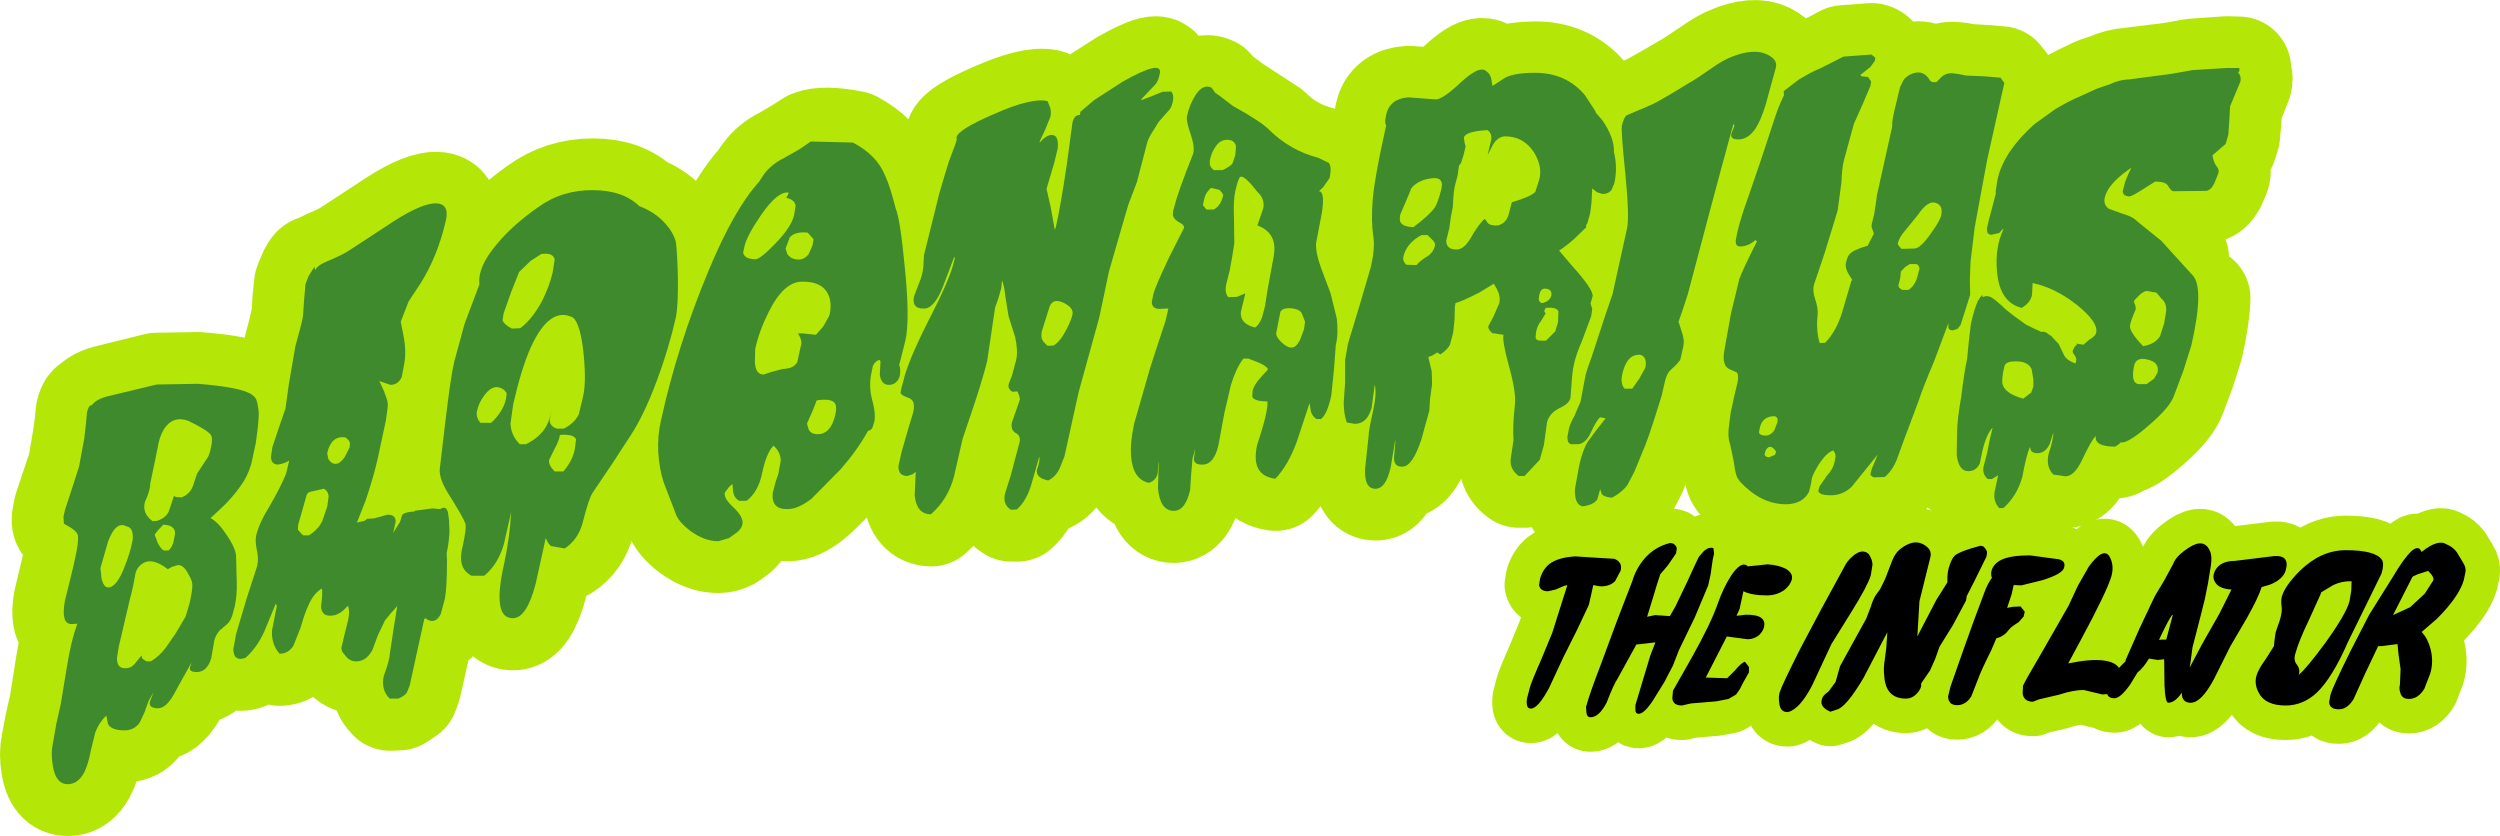 <?xml version="1.0" encoding="UTF-8" standalone="no"?>
<svg xmlns:xlink="http://www.w3.org/1999/xlink" height="121.1px" width="362.15px" xmlns="http://www.w3.org/2000/svg">
  <g transform="matrix(1.0, 0.0, 0.0, 1.0, 166.05, 60.55)">
    <path d="M134.3 -16.75 Q131.45 -18.85 128.4 -19.5 L128.3 -17.8 Q128.1 -16.6 126.8 -15.9 123.65 -16.75 123.25 -21.05 122.95 -24.55 124.2 -27.25 L124.15 -27.4 123.55 -26.75 122.45 -26.5 Q121.75 -26.45 121.8 -27.55 L122.05 -28.65 123.1 -32.45 123.1 -32.85 123.3 -34.5 Q123.75 -36.4 125.15 -38.55 126.55 -40.65 128.75 -42.55 L131.75 -44.7 135.5 -46.65 137.7 -47.7 139.5 -48.3 Q140.9 -48.95 142.45 -49.05 L148.55 -49.8 151.6 -50.35 156.55 -50.7 158.3 -50.65 158.35 -50.6 158.35 -50.25 158.2 -50.0 Q158.7 -49.5 158.5 -48.7 L157.05 -45.1 156.95 -43.25 156.75 -41.0 156.35 -39.7 Q156.0 -39.1 154.5 -38.0 154.6 -37.0 155.1 -36.4 155.5 -36.0 155.35 -35.4 L154.75 -33.95 Q154.15 -32.85 153.45 -32.85 L148.8 -32.8 148.05 -33.6 Q147.65 -34.2 146.2 -34.2 L144.45 -33.15 Q142.75 -32.05 142.45 -32.05 141.5 -32.05 141.5 -32.85 L141.65 -33.6 Q141.8 -34.4 142.7 -36.2 L142.05 -35.75 Q139.3 -33.8 138.9 -31.95 138.65 -30.85 139.5 -30.3 L141.4 -29.55 Q142.75 -29.15 143.3 -28.75 L143.65 -28.3 147.0 -25.65 149.35 -23.15 Q150.4 -22.9 151.25 -22.25 153.0 -20.9 153.0 -18.45 L152.45 -17.35 Q152.4 -14.85 151.45 -10.55 L150.3 -6.9 148.95 -3.3 Q148.35 -1.6 145.35 1.05 142.45 3.6 141.35 3.6 L141.15 3.6 141.0 3.8 Q140.7 4.15 140.35 4.15 137.3 4.2 137.6 2.65 136.95 3.25 135.5 6.2 134.45 8.45 133.15 8.45 L132.55 8.4 131.4 8.25 Q130.35 7.1 130.75 5.25 131.4 3.2 131.45 2.1 L130.9 3.75 Q130.25 5.1 129.1 5.15 128.4 5.15 128.2 4.75 L128.05 4.25 Q127.5 5.5 126.95 8.55 126.15 11.35 124.15 13.1 L123.5 13.1 Q122.65 12.1 122.95 10.7 L123.4 8.35 122.55 8.85 121.95 8.85 Q121.1 8.15 121.3 7.0 L121.85 5.1 122.2 3.35 122.65 1.4 Q121.7 2.35 121.15 4.9 L120.75 6.6 Q120.3 7.7 119.1 7.75 117.7 7.75 117.45 5.35 L117.45 2.4 Q117.45 0.3 118.05 -3.0 118.5 -6.7 118.9 -8.45 L119.15 -11.0 119.45 -13.65 Q119.95 -15.85 120.45 -16.85 L120.4 -16.9 120.55 -17.0 121.15 -17.75 121.15 -17.45 Q121.75 -17.75 122.4 -17.45 L123.95 -16.3 125.6 -14.8 126.5 -14.15 Q130.2 -16.75 134.25 -16.75 L134.3 -16.75 M100.5 -14.4 L100.8 -15.3 102.2 -19.85 102.3 -19.9 101.85 -20.7 Q101.2 -21.65 101.4 -22.4 101.6 -23.35 101.9 -23.7 102.55 -24.35 104.55 -24.95 105.25 -25.95 105.4 -26.7 L105.25 -27.25 Q105.05 -27.65 105.15 -28.1 L105.5 -29.55 105.7 -30.85 105.85 -32.25 108.05 -42.15 Q108.05 -42.95 108.4 -44.65 L109.25 -47.9 109.55 -48.55 Q109.85 -49.5 111.15 -49.85 112.7 -50.35 113.55 -48.8 L113.85 -48.6 114.45 -48.6 115.2 -49.35 Q115.8 -49.9 116.75 -49.9 L117.85 -49.8 118.75 -49.6 121.35 -49.45 123.75 -49.25 124.1 -48.75 124.35 -48.5 121.85 -37.3 120.0 -27.55 119.7 -25.05 119.4 -22.6 119.3 -19.9 119.3 -17.85 118.0 -13.45 117.55 -12.85 116.85 -12.65 Q116.2 -12.65 116.2 -13.1 L116.25 -13.75 114.1 -8.15 Q112.5 -4.35 111.85 -2.4 L109.8 3.25 108.8 5.95 Q108.1 7.7 106.95 8.6 L105.45 8.6 104.95 8.2 105.0 7.7 105.45 6.6 105.95 5.3 Q103.25 9.05 102.2 10.0 100.9 11.2 99.15 11.25 97.55 11.25 97.4 10.65 L97.55 9.95 Q97.7 9.35 98.6 8.4 99.5 7.45 99.75 6.45 L99.9 5.65 Q99.9 5.1 99.55 4.75 98.55 5.05 97.45 6.75 96.55 8.15 96.4 8.85 L96.35 9.5 96.0 10.75 Q95.15 12.5 92.75 12.5 89.9 12.55 87.55 10.65 85.75 9.25 85.5 8.35 L85.05 6.05 84.6 3.9 Q84.25 3.0 84.35 1.65 L84.7 -0.7 85.25 -3.25 85.65 -5.1 Q85.9 -6.2 85.6 -6.6 L84.7 -7.0 Q83.35 -7.45 83.75 -9.85 L84.75 -15.15 85.95 -20.05 88.5 -25.5 88.25 -25.8 Q87.3 -24.85 86.05 -24.8 85.35 -24.8 85.45 -25.75 L85.65 -26.75 Q86.1 -28.8 87.3 -32.1 L89.05 -37.35 90.8 -42.7 Q91.5 -45.0 92.4 -46.75 L92.4 -46.9 92.4 -47.35 94.55 -48.95 Q96.55 -50.2 97.65 -50.65 99.1 -51.2 101.05 -52.3 L105.1 -52.6 Q105.55 -52.5 105.65 -52.2 L105.55 -51.7 104.9 -50.85 103.5 -49.65 103.65 -49.45 104.55 -49.35 105.0 -48.7 104.95 -48.1 103.8 -45.4 102.6 -42.55 101.1 -37.25 Q100.8 -35.95 100.75 -34.1 L100.2 -30.0 98.3 -23.95 96.75 -19.2 Q96.55 -18.35 96.95 -17.15 97.4 -15.85 97.25 -14.9 97.05 -12.8 97.5 -11.0 L100.5 -14.4 M64.9 -9.75 L65.6 -12.1 66.65 -15.15 67.6 -17.9 67.6 -18.15 69.65 -27.4 Q70.05 -29.1 69.4 -35.3 68.75 -41.55 68.95 -42.35 69.2 -43.55 69.6 -43.8 L73.0 -45.25 75.85 -46.85 79.0 -48.7 81.7 -50.5 Q83.55 -51.8 84.75 -52.25 88.05 -53.6 89.95 -52.65 91.5 -51.85 91.25 -50.7 L89.7 -45.3 Q89.05 -43.15 88.3 -42.0 87.2 -40.3 85.8 -40.3 84.65 -40.3 84.8 -41.1 L85.25 -42.3 85.1 -42.55 83.4 -36.5 81.8 -30.35 79.55 -22.1 78.45 -17.95 77.75 -15.65 77.15 -13.9 77.6 -12.55 Q78.05 -11.25 77.85 -10.35 L77.35 -8.35 76.75 -7.7 75.8 -6.75 Q75.35 -6.15 75.05 -4.95 L74.65 -3.2 73.55 0.5 72.85 2.4 72.35 3.9 70.75 7.85 69.75 9.75 Q68.95 10.85 67.5 11.55 66.25 11.5 66.0 11.0 L65.8 10.35 65.35 11.8 Q64.85 12.65 63.2 12.8 62.0 12.6 62.15 10.25 62.2 9.25 62.7 7.0 63.25 4.65 63.95 3.5 L65.25 1.75 66.55 0.1 65.8 -0.05 Q65.25 0.25 64.4 2.2 63.6 3.85 62.45 3.85 L61.6 3.8 Q61.0 3.7 61.05 2.8 L61.25 1.5 Q61.4 0.8 62.05 -0.25 L62.9 -2.35 63.35 -4.4 63.5 -5.25 61.7 -6.25 61.6 -4.9 61.5 -2.85 Q61.3 -2.05 59.85 -1.35 58.4 -0.6 58.1 0.7 L57.6 3.9 57.0 6.05 54.85 8.4 54.0 8.4 Q52.6 7.4 52.8 5.85 53.3 4.1 53.25 3.2 53.1 1.2 53.4 -1.85 53.6 -3.8 52.55 -7.6 51.6 -11.1 51.8 -12.0 L50.1 -12.25 Q49.5 -12.9 49.6 -13.25 L50.35 -14.65 51.2 -16.6 Q51.4 -17.6 50.8 -18.7 L50.4 -19.4 48.25 -18.1 44.8 -16.65 44.7 -16.1 44.7 -14.2 44.5 -12.35 44.05 -10.65 Q43.65 -9.95 42.65 -9.15 42.25 -9.25 42.15 -9.45 41.4 -8.9 40.85 -8.8 L41.4 -6.75 Q41.6 -5.6 41.4 -4.85 L41.15 -2.65 41.0 -1.0 39.9 3.1 Q38.55 7.05 37.1 7.1 35.85 7.1 35.9 5.65 L36.1 3.3 36.05 3.3 35.45 7.15 Q34.7 10.25 33.25 10.25 31.55 10.25 31.7 7.4 32.25 3.9 32.2 2.65 32.2 1.8 32.85 -1.0 33.4 -3.4 33.15 -4.85 L32.7 -1.45 Q32.05 0.85 30.25 0.9 L29.05 0.65 Q28.6 -0.6 28.65 -2.25 L28.8 -5.1 28.8 -8.3 29.25 -10.65 31.0 -16.6 32.6 -21.95 Q33.2 -24.6 32.95 -26.15 32.6 -28.45 32.85 -31.55 33.1 -34.55 34.45 -41.0 L34.8 -42.35 Q34.65 -42.65 34.65 -43.05 L34.8 -43.95 Q35.3 -46.25 38.0 -46.4 L41.95 -46.15 Q42.95 -46.15 45.6 -48.6 48.05 -50.85 49.05 -50.35 49.8 -49.95 49.95 -49.2 L50.2 -48.1 52.05 -49.3 Q53.45 -49.9 56.25 -49.95 60.8 -50.0 63.6 -46.75 L65.05 -44.4 65.1 -44.2 66.05 -43.1 Q67.8 -40.6 67.75 -38.45 68.35 -36.2 67.8 -33.95 L67.45 -33.0 Q67.0 -32.4 66.1 -32.4 65.85 -32.4 65.3 -32.7 L64.6 -33.2 64.55 -31.2 64.3 -29.65 63.9 -28.2 63.75 -27.85 63.75 -27.6 62.0 -25.9 59.85 -24.2 61.5 -22.2 Q64.9 -18.5 64.7 -17.55 L64.4 -16.55 64.65 -15.75 64.45 -14.75 63.25 -11.3 63.5 -10.65 64.9 -9.75 M111.95 -24.8 Q112.65 -25.25 113.6 -26.65 114.95 -28.45 115.15 -29.3 115.45 -30.75 114.45 -31.15 113.3 -31.6 111.85 -29.4 L109.9 -27.05 Q109.1 -26.15 108.9 -25.25 L109.0 -24.9 109.45 -24.5 110.5 -24.5 111.85 -24.8 111.95 -24.8 M56.3 -38.3 L55.65 -37.45 54.95 -36.55 55.15 -32.85 54.75 -31.85 Q56.0 -32.3 56.35 -32.7 L57.0 -34.55 Q57.4 -36.4 56.3 -38.3 M53.65 -40.55 L52.0 -40.75 Q50.95 -40.75 50.25 -39.55 L49.5 -38.1 49.95 -40.0 Q50.25 -41.15 49.45 -41.7 46.35 -41.5 46.05 -40.65 L46.1 -39.9 46.25 -39.3 46.0 -38.05 45.6 -36.95 45.35 -36.55 45.15 -35.15 44.7 -33.55 44.65 -33.25 47.4 -35.3 50.65 -38.2 Q52.25 -39.95 53.65 -40.55 M58.7 -17.6 Q58.9 -18.45 58.05 -18.7 57.2 -18.9 57.0 -17.85 L56.9 -17.2 Q56.9 -16.65 57.45 -16.65 L58.05 -16.85 58.7 -17.6 M57.7 -15.6 L58.1 -15.65 Q58.8 -15.55 59.8 -14.95 L59.75 -15.45 Q59.45 -16.05 57.9 -15.9 L57.75 -15.75 57.7 -15.6 M26.55 -34.7 L25.6 -33.35 25.0 -32.75 Q25.95 -32.8 25.45 -29.75 L24.65 -25.3 Q24.55 -23.95 25.4 -21.65 L26.75 -18.0 27.65 -14.35 Q27.9 -12.2 27.5 -10.55 L27.2 -7.15 26.85 -3.2 Q26.25 -0.45 25.35 0.15 L24.7 0.15 Q24.05 -0.25 23.85 -0.95 L23.65 -2.1 21.85 3.5 Q20.55 6.9 18.75 8.85 15.15 8.35 16.05 4.0 17.75 -1.0 17.55 -2.4 15.7 -2.35 15.4 -3.0 L15.45 -3.9 Q15.6 -4.8 16.6 -5.9 L17.6 -6.95 Q17.7 -7.35 16.35 -8.0 L14.8 -8.6 14.05 -8.6 Q13.0 -7.1 12.3 -4.75 L11.35 -0.65 10.5 3.95 Q9.8 6.75 8.2 6.8 6.95 6.8 6.9 5.9 L7.15 4.5 Q6.9 4.9 6.7 5.85 6.5 6.75 6.55 8.15 L6.35 10.45 Q5.65 13.45 4.0 13.5 2.05 13.5 1.75 10.2 L1.8 6.5 1.75 6.5 1.7 8.05 Q1.5 9.05 0.35 9.4 -1.95 8.9 -2.2 5.6 -2.35 3.55 -1.75 0.85 L0.65 -7.4 2.85 -14.1 3.2 -15.85 2.75 -15.85 1.95 -15.75 Q0.85 -15.75 0.85 -16.85 L1.1 -17.95 3.4 -23.3 5.45 -27.5 Q5.55 -27.95 4.9 -28.3 4.1 -28.7 3.9 -29.3 L3.95 -30.05 4.2 -30.85 Q4.5 -32.45 6.85 -38.25 7.1 -39.25 6.45 -41.15 5.75 -43.05 5.95 -43.75 6.3 -45.5 7.15 -46.75 8.25 -48.4 9.5 -47.8 L10.0 -47.05 10.65 -46.6 12.6 -45.15 17.9 -41.7 Q20.9 -38.75 24.9 -37.7 26.2 -37.3 26.5 -36.95 26.9 -36.35 26.55 -34.7 M26.75 -41.85 L26.2 -40.65 Q25.65 -40.0 24.9 -40.0 24.5 -40.0 23.7 -40.85 23.0 -41.6 23.05 -41.8 23.15 -42.35 23.85 -42.85 24.5 -43.4 25.3 -43.55 27.2 -43.9 26.75 -41.85 M14.45 -34.6 Q14.2 -33.5 12.75 -31.5 L12.75 -29.1 12.75 -25.25 12.5 -23.35 12.15 -21.45 11.65 -19.4 Q11.35 -18.05 11.9 -17.5 L13.15 -17.5 14.35 -18.0 Q13.8 -16.25 13.75 -15.3 13.6 -13.65 15.8 -13.1 16.4 -13.4 16.85 -14.6 L17.25 -16.15 17.65 -18.7 18.25 -22.25 Q18.7 -24.25 18.55 -25.25 18.2 -27.05 16.1 -27.85 L17.0 -30.35 Q17.2 -31.7 16.1 -32.7 L14.45 -34.6 M11.45 -40.25 L10.95 -40.05 11.45 -40.25 M42.8 -33.15 Q43.2 -35.1 40.9 -34.65 40.0 -34.45 39.2 -33.95 38.4 -33.4 38.25 -32.85 L37.5 -30.95 36.8 -29.45 Q36.65 -28.75 36.8 -28.4 37.15 -27.65 38.7 -27.65 41.1 -29.35 41.85 -30.45 L42.8 -33.15 M-14.25 -45.9 L-13.85 -44.85 -13.85 -43.55 -14.65 -41.7 -15.45 -40.0 -15.4 -39.85 -14.85 -40.45 -13.65 -40.95 Q-12.6 -40.95 -12.85 -38.95 L-13.3 -36.9 -14.4 -33.15 -13.8 -30.55 -13.2 -27.15 -13.05 -27.6 Q-12.35 -30.7 -11.5 -36.75 L-10.65 -42.7 Q-10.4 -43.85 -9.6 -43.85 L-9.55 -43.85 -9.55 -44.3 -7.55 -46.0 -3.4 -48.65 Q2.45 -52.0 1.95 -49.85 1.75 -48.8 1.35 -48.25 L-0.7 -46.15 -0.7 -46.0 1.0 -46.65 2.35 -47.25 3.65 -47.25 Q4.05 -46.75 3.9 -45.8 3.7 -44.95 3.3 -44.6 L1.85 -42.8 0.95 -41.4 Q0.4 -40.55 0.2 -39.95 L-1.35 -34.2 -1.85 -32.7 -2.55 -30.85 -3.5 -27.6 -5.35 -21.25 -6.75 -14.85 -6.9 -14.05 -9.75 -3.65 -11.8 5.6 -12.5 7.35 Q-13.05 8.55 -14.2 9.1 -16.0 8.7 -15.85 7.55 -15.35 6.2 -15.45 5.65 L-16.55 9.5 Q-17.25 12.0 -18.7 13.3 L-19.55 13.3 Q-20.85 12.55 -20.45 10.9 L-19.65 8.45 -18.9 5.6 -18.35 3.5 Q-18.1 2.55 -18.9 2.15 -19.7 1.75 -19.45 0.65 L-18.8 -1.2 -18.25 -2.65 -18.35 -3.1 -18.6 -3.8 -19.4 -3.8 Q-20.1 -4.25 -19.9 -4.95 L-19.4 -6.15 -18.8 -8.4 Q-18.55 -9.65 -19.0 -11.7 L-19.95 -14.75 -20.45 -17.85 Q-20.5 -19.0 -20.85 -19.95 L-21.0 -18.85 -21.5 -17.25 -21.85 -16.0 -23.05 -8.25 Q-23.5 -6.2 -24.75 -2.5 L-26.6 3.0 Q-27.2 4.85 -27.8 8.5 -28.65 11.75 -31.15 14.0 -33.2 13.95 -33.5 11.3 L-33.35 7.85 -33.85 8.2 -34.55 8.4 Q-35.95 8.4 -35.85 7.0 L-35.4 5.0 -34.4 1.45 -33.9 -0.3 Q-33.55 -1.4 -33.65 -2.05 -33.7 -2.65 -34.55 -2.95 -35.45 -3.25 -35.5 -3.6 L-35.45 -4.4 -35.2 -5.3 Q-34.6 -8.0 -31.6 -13.9 -28.5 -19.9 -27.95 -22.3 L-27.7 -23.25 -27.8 -23.25 -29.4 -19.0 Q-30.7 -15.85 -32.2 -15.8 -34.0 -15.8 -33.65 -17.6 L-32.85 -19.65 Q-32.45 -20.6 -32.3 -21.85 L-32.15 -23.6 -29.9 -32.65 -29.25 -34.85 -28.55 -37.1 -27.7 -39.35 -27.45 -40.25 -27.45 -40.6 Q-27.2 -41.75 -22.0 -44.0 -16.6 -46.4 -14.25 -45.9 M-51.8 -32.65 Q-53.35 -32.85 -55.75 -29.4 -57.8 -26.45 -58.1 -24.85 L-58.35 -23.95 Q-58.2 -22.95 -56.55 -23.0 -55.85 -23.0 -53.65 -25.3 -51.3 -27.8 -50.95 -29.45 -50.7 -30.45 -50.8 -30.75 -50.9 -31.6 -52.15 -31.9 L-51.85 -32.3 -51.8 -32.65 M22.85 -12.85 L23.05 -13.95 22.6 -15.05 Q22.3 -15.75 20.95 -15.85 19.6 -15.9 19.45 -15.2 L18.85 -12.45 Q18.7 -11.8 19.55 -11.0 20.35 -10.15 21.05 -10.15 21.75 -10.15 22.3 -11.4 L22.85 -12.85 M-10.65 -14.9 Q-10.4 -15.9 -11.95 -16.65 -13.5 -17.35 -14.0 -16.15 -14.75 -14.2 -15.1 -12.45 L-15.15 -11.9 -15.15 -11.5 -14.85 -11.0 -14.3 -10.45 -13.45 -10.45 Q-12.5 -10.95 -11.5 -12.8 -10.8 -14.2 -10.65 -14.9 M-68.15 -14.55 Q-69.15 -9.9 -70.85 -5.35 -72.7 -0.45 -74.65 2.45 L-77.35 6.65 -80.15 10.8 Q-80.7 11.65 -81.55 15.0 -82.2 17.6 -84.25 18.95 L-86.2 18.55 -86.65 18.1 -87.0 17.4 -88.4 24.0 Q-89.7 29.05 -91.7 29.05 -94.8 29.1 -93.05 21.3 -92.2 17.3 -91.95 13.65 L-93.05 18.3 Q-93.85 21.25 -95.85 22.85 L-97.7 22.85 Q-99.7 21.85 -99.1 19.2 -98.35 15.85 -98.6 15.3 L-101.0 11.1 Q-102.4 8.85 -102.35 7.5 L-101.55 0.7 Q-100.75 -5.7 -100.2 -8.1 L-98.7 -13.6 -96.6 -19.35 Q-96.85 -21.8 -94.1 -25.15 -91.85 -27.8 -88.15 -30.45 -84.65 -33.0 -80.15 -33.0 -75.8 -33.0 -73.45 -30.65 -71.1 -29.75 -69.7 -28.25 -68.5 -26.95 -68.15 -25.5 -67.9 -24.05 -67.85 -20.35 -67.75 -16.2 -68.15 -14.55 M-60.4 17.45 Q-61.15 17.85 -61.95 17.85 -63.95 17.9 -66.0 16.4 -67.7 15.1 -68.1 13.95 L-69.9 9.35 Q-70.55 7.4 -70.65 4.95 -70.75 2.5 -70.3 0.35 -67.85 -10.55 -63.4 -21.35 -59.65 -30.25 -56.1 -34.15 L-55.3 -35.3 Q-54.2 -36.8 -52.4 -37.65 L-50.2 -38.95 -48.55 -40.0 Q-46.7 -40.75 -42.45 -39.9 -39.0 -38.05 -37.8 -35.15 -37.1 -33.5 -36.25 -30.3 -35.65 -28.8 -34.95 -21.95 -34.2 -14.3 -34.9 -11.2 L-35.75 -7.6 Q-35.55 -7.2 -35.65 -6.15 -35.8 -5.5 -36.3 -5.1 -36.7 -4.8 -37.25 -4.8 -38.35 -4.75 -38.55 -6.2 L-38.5 -8.15 -38.55 -8.3 Q-39.2 -8.35 -39.55 -7.55 L-39.8 -6.6 Q-40.25 -4.6 -39.7 -2.55 -39.15 -0.55 -39.4 0.6 L-39.6 1.4 -40.25 1.9 Q-41.85 4.75 -44.2 7.4 -46.9 10.4 -48.5 11.7 -50.4 13.25 -51.9 13.25 -54.35 13.3 -54.05 10.85 L-53.65 9.1 -53.25 8.15 -52.95 6.2 Q-52.95 4.95 -53.95 4.05 -55.05 5.15 -55.65 8.0 -56.2 10.7 -57.85 12.0 L-58.9 12.05 Q-59.65 11.7 -59.8 10.8 L-59.95 9.55 -60.45 10.0 -61.05 10.8 Q-61.2 11.65 -59.75 13.05 -58.25 14.45 -58.5 15.45 -58.65 16.15 -59.35 16.7 L-60.05 17.2 -60.4 17.45 M-50.6 -26.7 Q-51.25 -26.55 -51.65 -26.1 L-52.2 -24.55 -52.1 -23.9 -51.5 -25.15 -50.6 -26.7 M-49.05 -19.7 L-49.25 -18.95 -49.45 -17.95 -49.3 -17.95 -48.4 -17.85 Q-47.95 -17.7 -47.6 -16.65 -47.25 -15.75 -47.25 -15.2 -47.25 -14.75 -47.55 -14.35 -47.85 -13.95 -48.35 -13.75 L-49.3 -13.2 -48.8 -12.1 -47.85 -12.05 -46.8 -13.25 -45.85 -14.85 Q-45.55 -16.2 -45.9 -17.4 -46.5 -19.5 -49.05 -19.7 M-120.45 -21.85 L-120.35 -21.35 Q-120.05 -22.05 -118.65 -22.65 -116.25 -23.65 -115.35 -24.3 L-110.15 -27.7 Q-105.4 -30.95 -103.05 -31.05 -100.9 -31.15 -101.45 -28.65 -102.6 -23.45 -105.05 -19.55 L-106.8 -16.85 Q-107.65 -15.35 -107.95 -13.9 L-107.5 -11.6 Q-107.1 -9.35 -107.5 -7.5 -107.6 -6.55 -107.85 -5.9 -108.3 -4.75 -109.45 -4.75 L-111.1 -5.35 -110.4 -3.95 -109.9 -2.45 -109.9 -1.05 -110.15 0.4 -111.3 6.0 Q-111.9 8.65 -113.1 12.05 L-114.35 15.25 -113.25 14.95 -112.85 14.6 -111.9 14.6 -110.9 14.3 -109.9 14.05 Q-108.65 14.05 -108.75 15.15 L-109.05 16.7 -108.1 15.1 -107.8 14.1 Q-107.4 13.6 -106.0 13.55 L-106.0 13.45 -103.4 13.15 -102.25 13.2 -102.0 13.05 Q-101.35 12.85 -101.1 13.75 L-101.0 14.85 -100.95 15.1 -100.95 15.15 -100.95 16.0 Q-100.9 16.9 -101.15 18.55 L-101.3 19.65 -101.3 20.6 Q-101.25 24.6 -101.6 26.15 L-102.2 28.4 Q-103.05 30.1 -104.45 29.05 L-104.55 29.2 -106.7 38.75 -107.1 39.85 -108.3 40.65 -109.55 40.7 Q-110.9 39.4 -110.4 37.4 -109.6 35.15 -109.55 34.0 L-109.05 30.7 -108.45 27.3 -109.35 28.25 -110.3 29.35 -111.25 31.45 -112.05 33.65 Q-113.0 35.3 -114.35 35.3 -115.3 35.35 -116.0 34.5 -116.6 33.8 -116.55 33.35 L-116.35 32.3 -116.1 31.25 -115.6 29.25 Q-115.3 27.9 -115.6 27.2 L-116.3 27.9 Q-116.8 28.35 -117.5 28.6 -119.45 29.05 -119.5 27.35 -119.2 25.25 -119.45 24.75 -120.65 25.55 -121.4 27.2 L-122.5 30.35 Q-123.05 32.25 -123.55 33.05 -124.25 34.15 -125.5 34.2 -126.75 32.85 -126.6 30.8 L-125.9 27.2 -126.05 26.95 -127.75 30.9 Q-128.8 33.3 -130.5 34.8 -132.15 35.35 -132.2 33.55 L-131.8 31.3 -130.3 26.25 -128.8 21.45 Q-128.55 20.35 -128.8 19.15 L-128.85 17.1 Q-128.45 15.25 -127.1 12.95 -125.35 10.1 -124.55 8.15 L-124.15 6.2 Q-124.75 6.65 -125.75 6.75 -126.75 6.75 -126.75 5.65 L-126.55 4.25 -125.65 1.55 Q-124.9 -0.35 -124.7 -1.3 L-124.15 -4.95 -123.2 -10.4 -122.6 -12.65 -122.1 -14.9 -122.0 -17.05 -121.75 -19.4 -121.3 -20.5 Q-120.85 -21.65 -120.45 -21.85 M-85.95 -21.05 L-85.65 -22.95 Q-85.85 -24.0 -87.65 -23.7 L-89.15 -22.75 -90.8 -21.15 -92.0 -18.25 -93.1 -15.1 -93.2 -14.1 Q-93.05 -13.55 -91.9 -12.95 L-90.65 -12.95 Q-89.0 -14.25 -87.55 -16.9 -86.4 -19.1 -85.95 -21.05 M-81.45 -8.9 L-82.2 -6.2 -82.2 -6.15 -81.3 -6.75 -81.45 -8.9 M-88.2 -12.0 L-86.9 -12.35 -85.45 -13.5 Q-84.3 -14.2 -83.7 -13.85 -83.15 -13.6 -82.9 -13.15 L-82.55 -12.5 -81.95 -12.15 Q-82.35 -13.95 -82.95 -14.45 -85.85 -15.9 -88.2 -12.0 M-89.15 3.5 L-88.8 3.15 -87.75 1.8 -87.6 1.65 Q-88.25 1.55 -89.15 1.05 L-89.95 0.6 -90.35 1.25 -90.7 2.0 -90.6 3.3 -90.5 3.85 -89.8 3.85 -89.15 3.5 M-96.45 0.7 L-96.15 -1.65 -95.55 -3.65 -95.8 -3.4 Q-96.65 -2.2 -96.95 -0.95 -97.15 -0.05 -96.45 0.7 M-54.05 -16.4 L-54.75 -15.2 Q-56.05 -12.5 -56.65 -10.0 L-56.7 -8.1 Q-56.55 -6.25 -55.35 -6.25 L-54.2 -6.7 -52.65 -7.1 -51.5 -7.25 -53.15 -10.1 Q-54.4 -13.7 -54.35 -14.9 L-54.05 -16.4 M-133.3 16.8 Q-131.75 19.1 -131.8 20.3 L-131.7 23.95 Q-131.65 25.65 -132.05 27.3 L-132.35 28.6 Q-132.65 29.5 -133.15 29.95 L-134.25 30.85 Q-134.8 31.45 -134.95 32.2 L-135.45 34.85 Q-136.0 36.75 -137.5 36.8 -138.55 36.8 -138.55 36.25 L-138.25 35.4 -140.5 39.55 Q-141.85 42.05 -143.15 42.1 -144.5 42.1 -144.35 41.2 L-143.75 39.75 Q-144.15 40.05 -144.5 41.1 L-145.05 42.65 -145.8 44.15 Q-146.55 45.25 -147.95 45.3 -149.9 45.3 -150.35 44.35 L-150.65 43.1 Q-151.65 44.1 -152.2 45.6 L-152.9 48.25 Q-153.15 50.1 -153.85 51.35 -154.75 53.05 -156.2 53.05 -158.0 53.1 -158.4 50.4 -158.7 48.6 -158.4 47.25 L-157.85 44.35 -157.2 41.5 -156.3 35.75 Q-155.75 32.3 -154.8 29.9 L-155.7 29.9 Q-157.2 29.9 -156.6 26.5 L-155.4 21.45 -154.95 19.25 Q-154.7 18.0 -154.75 17.15 -154.75 16.6 -155.7 16.0 L-156.75 15.3 Q-156.95 14.95 -156.8 14.25 L-156.6 13.2 -155.55 10.05 -154.55 7.1 -153.85 3.0 -153.55 0.85 -153.4 -0.75 Q-153.2 -1.7 -152.8 -1.85 L-152.7 -1.85 Q-152.0 -2.75 -150.2 -3.15 L-143.35 -4.85 -137.35 -4.95 Q-131.05 -4.45 -129.55 -3.4 -128.95 -2.95 -128.8 -2.3 L-128.6 -1.1 Q-128.45 -0.65 -128.65 1.4 L-128.95 3.65 -129.65 6.7 Q-130.2 8.55 -131.05 9.75 -132.35 11.6 -134.15 13.3 L-135.55 14.5 Q-134.35 15.15 -133.3 16.8 M-136.15 6.05 L-136.0 5.9 -135.45 4.35 Q-135.2 2.95 -135.55 2.45 -136.05 1.75 -138.75 0.45 -141.05 -0.4 -142.3 1.75 -142.95 2.85 -143.2 4.3 L-143.6 6.5 -144.3 9.6 Q-144.25 10.4 -145.0 12.2 -145.4 13.6 -144.35 14.6 L-142.7 9.45 -141.0 4.65 Q-140.55 3.2 -139.1 2.25 -137.4 1.0 -136.3 2.65 -135.95 3.6 -136.05 4.95 L-136.15 6.05 M-147.7 15.75 Q-149.2 14.9 -150.4 17.95 -150.9 19.1 -151.45 21.8 L-151.3 23.25 Q-151.05 24.6 -150.3 24.55 -149.05 24.55 -147.9 21.4 L-146.85 18.05 Q-146.7 17.4 -146.85 16.75 -147.0 15.85 -147.7 15.75 M-138.5 26.5 L-138.95 27.65 Q-141.1 32.95 -143.9 32.95 -146.35 33.0 -146.55 30.05 L-146.5 27.75 -146.35 26.1 -146.15 22.05 -146.1 21.9 -146.5 22.95 -147.2 26.3 -148.8 33.15 -149.1 34.75 Q-149.15 36.3 -147.8 36.3 -146.95 36.3 -146.35 35.5 L-145.55 34.4 -145.4 34.9 -144.8 35.3 -144.15 35.25 Q-143.05 34.65 -142.05 33.35 L-140.6 31.2 -139.1 28.75 -138.55 26.7 -138.5 26.5 M-118.65 10.65 L-119.15 11.05 Q-119.6 11.4 -120.3 11.4 L-121.55 11.05 -121.7 11.45 -122.8 15.55 -122.9 16.25 -122.1 17.05 -121.3 17.05 Q-119.95 16.15 -119.3 14.95 L-118.65 12.85 -118.4 11.5 Q-118.45 11.0 -118.65 10.65" fill="#b4e608" fill-rule="evenodd" stroke="none"/>
    <path d="M134.3 -16.75 Q131.45 -18.85 128.4 -19.5 L128.3 -17.8 Q128.1 -16.6 126.8 -15.9 123.65 -16.75 123.25 -21.05 122.95 -24.55 124.2 -27.25 L124.15 -27.4 123.55 -26.75 122.45 -26.5 Q121.75 -26.45 121.8 -27.55 L122.05 -28.65 123.1 -32.45 123.1 -32.85 123.3 -34.5 Q123.75 -36.4 125.15 -38.55 126.55 -40.65 128.75 -42.55 L131.75 -44.7 135.5 -46.65 137.7 -47.7 139.5 -48.3 Q140.9 -48.95 142.45 -49.05 L148.55 -49.8 151.6 -50.35 156.55 -50.7 158.3 -50.65 158.35 -50.6 158.35 -50.25 158.2 -50.0 Q158.7 -49.5 158.5 -48.7 L157.05 -45.1 156.95 -43.25 156.75 -41.0 156.35 -39.7 Q156.0 -39.1 154.5 -38.0 154.6 -37.0 155.1 -36.4 155.5 -36.0 155.35 -35.4 L154.75 -33.95 Q154.15 -32.85 153.45 -32.85 L148.8 -32.8 148.05 -33.6 Q147.65 -34.2 146.2 -34.2 L144.45 -33.15 Q142.75 -32.05 142.45 -32.05 141.5 -32.05 141.5 -32.85 L141.65 -33.6 Q141.8 -34.4 142.7 -36.2 L142.05 -35.75 Q139.3 -33.8 138.9 -31.95 138.65 -30.85 139.5 -30.3 L141.4 -29.55 Q142.75 -29.15 143.3 -28.75 L143.65 -28.3 147.0 -25.65 149.35 -23.15 M152.45 -17.35 Q152.4 -14.85 151.45 -10.55 L150.3 -6.9 148.95 -3.3 Q148.35 -1.6 145.35 1.05 142.45 3.6 141.35 3.6 L141.15 3.6 141.0 3.8 Q140.7 4.15 140.35 4.15 137.3 4.2 137.6 2.65 136.95 3.25 135.5 6.2 134.45 8.45 133.15 8.45 L132.55 8.4 131.4 8.25 Q130.35 7.1 130.75 5.25 131.4 3.2 131.45 2.1 L130.9 3.75 Q130.25 5.1 129.1 5.15 128.4 5.15 128.2 4.75 L128.05 4.25 Q127.5 5.5 126.95 8.55 126.15 11.35 124.15 13.1 L123.5 13.1 Q122.65 12.1 122.95 10.7 L123.4 8.35 122.55 8.85 121.95 8.85 Q121.1 8.15 121.3 7.0 L121.85 5.1 122.2 3.35 122.65 1.4 Q121.7 2.35 121.15 4.9 L120.75 6.6 Q120.3 7.7 119.1 7.75 117.7 7.75 117.45 5.35 L117.45 2.4 Q117.45 0.3 118.05 -3.0 118.5 -6.7 118.9 -8.45 L119.15 -11.0 119.45 -13.65 Q119.95 -15.85 120.45 -16.85 L120.4 -16.9 120.55 -17.0 121.15 -17.75 121.15 -17.45 Q121.75 -17.75 122.4 -17.45 L123.95 -16.3 125.6 -14.8 126.5 -14.15 M100.5 -14.4 L100.8 -15.3 102.2 -19.85 102.3 -19.9 101.85 -20.7 Q101.2 -21.65 101.4 -22.4 101.6 -23.35 101.9 -23.7 102.55 -24.35 104.55 -24.95 105.25 -25.95 105.4 -26.7 L105.25 -27.25 Q105.05 -27.65 105.15 -28.1 L105.5 -29.55 105.7 -30.85 105.85 -32.25 108.05 -42.15 Q108.05 -42.95 108.4 -44.65 L109.25 -47.9 109.55 -48.55 Q109.85 -49.5 111.15 -49.85 112.7 -50.35 113.55 -48.8 L113.85 -48.6 114.45 -48.6 115.2 -49.35 Q115.8 -49.9 116.75 -49.9 L117.85 -49.8 118.75 -49.6 121.35 -49.45 123.75 -49.25 124.1 -48.75 124.35 -48.5 121.85 -37.3 120.0 -27.55 119.7 -25.05 119.4 -22.6 119.3 -19.9 119.3 -17.85 118.0 -13.45 117.55 -12.85 116.85 -12.65 Q116.2 -12.65 116.2 -13.1 L116.25 -13.75 114.1 -8.15 Q112.5 -4.35 111.85 -2.4 L109.8 3.25 108.8 5.95 Q108.1 7.7 106.95 8.6 L105.45 8.6 104.95 8.2 105.0 7.7 105.45 6.6 105.95 5.3 Q103.25 9.05 102.2 10.0 100.9 11.2 99.15 11.25 97.55 11.25 97.4 10.65 L97.55 9.95 Q97.7 9.35 98.6 8.4 99.5 7.45 99.75 6.45 L99.9 5.65 Q99.9 5.1 99.55 4.75 98.55 5.05 97.45 6.75 96.55 8.15 96.4 8.85 L96.35 9.5 96.0 10.75 Q95.15 12.5 92.75 12.5 89.9 12.55 87.55 10.65 85.75 9.25 85.5 8.35 L85.05 6.05 84.6 3.9 Q84.25 3.0 84.35 1.65 L84.7 -0.7 85.25 -3.25 85.65 -5.1 Q85.9 -6.2 85.6 -6.6 L84.7 -7.0 Q83.35 -7.45 83.75 -9.85 L84.75 -15.15 85.95 -20.05 88.5 -25.5 88.25 -25.8 Q87.3 -24.85 86.05 -24.8 85.35 -24.8 85.45 -25.75 L85.65 -26.75 Q86.1 -28.8 87.3 -32.1 L89.05 -37.35 90.8 -42.7 Q91.5 -45.0 92.4 -46.75 L92.4 -46.9 92.4 -47.35 94.55 -48.95 Q96.55 -50.2 97.65 -50.65 99.1 -51.2 101.05 -52.3 L105.1 -52.6 Q105.55 -52.5 105.65 -52.2 L105.55 -51.7 104.9 -50.85 103.5 -49.65 103.65 -49.45 104.55 -49.35 105.0 -48.7 104.95 -48.1 103.8 -45.4 102.6 -42.55 101.1 -37.25 Q100.8 -35.95 100.75 -34.1 L100.2 -30.0 98.3 -23.95 96.75 -19.2 Q96.55 -18.35 96.95 -17.15 97.4 -15.85 97.25 -14.9 97.05 -12.8 97.5 -11.0 M64.9 -9.75 L65.6 -12.1 66.65 -15.15 67.6 -17.9 67.6 -18.15 69.65 -27.4 Q70.05 -29.1 69.4 -35.3 68.75 -41.55 68.95 -42.35 69.2 -43.55 69.6 -43.8 L73.0 -45.25 75.85 -46.85 79.0 -48.7 81.7 -50.5 Q83.55 -51.8 84.75 -52.25 88.05 -53.6 89.95 -52.65 91.5 -51.85 91.25 -50.7 L89.7 -45.3 Q89.05 -43.15 88.3 -42.0 87.2 -40.3 85.8 -40.3 84.65 -40.3 84.8 -41.1 L85.25 -42.3 85.1 -42.55 83.4 -36.5 81.8 -30.35 79.55 -22.1 78.45 -17.95 77.75 -15.65 77.15 -13.9 77.6 -12.55 Q78.05 -11.25 77.85 -10.35 L77.35 -8.35 76.75 -7.7 75.8 -6.75 Q75.35 -6.15 75.05 -4.95 L74.65 -3.2 73.55 0.5 72.85 2.4 72.35 3.9 70.75 7.85 69.75 9.75 Q68.95 10.85 67.5 11.55 66.25 11.5 66.0 11.0 L65.8 10.35 65.35 11.8 Q64.85 12.65 63.2 12.8 62.0 12.6 62.15 10.25 62.2 9.25 62.7 7.0 63.25 4.65 63.95 3.5 L65.25 1.75 66.55 0.1 65.8 -0.05 Q65.25 0.25 64.4 2.2 63.6 3.85 62.45 3.85 L61.6 3.8 Q61.0 3.7 61.05 2.8 L61.25 1.5 Q61.4 0.8 62.05 -0.25 L62.9 -2.35 63.35 -4.4 63.5 -5.25 M61.7 -6.25 L61.6 -4.9 61.5 -2.85 Q61.3 -2.05 59.85 -1.35 58.4 -0.6 58.1 0.7 L57.6 3.9 57.0 6.05 54.85 8.4 54.0 8.4 Q52.6 7.4 52.8 5.85 53.3 4.1 53.25 3.2 53.1 1.2 53.4 -1.85 53.6 -3.8 52.55 -7.6 51.6 -11.1 51.8 -12.0 L50.1 -12.25 Q49.5 -12.9 49.6 -13.25 L50.35 -14.65 51.2 -16.6 Q51.4 -17.6 50.8 -18.7 L50.4 -19.4 48.25 -18.1 44.8 -16.65 44.7 -16.1 44.7 -14.2 44.5 -12.35 44.05 -10.65 Q43.65 -9.95 42.65 -9.15 42.25 -9.25 42.15 -9.45 41.4 -8.9 40.85 -8.8 L41.4 -6.75 Q41.6 -5.6 41.4 -4.85 L41.15 -2.65 41.0 -1.0 39.9 3.1 Q38.55 7.05 37.1 7.1 35.85 7.1 35.9 5.65 L36.1 3.3 36.05 3.3 35.45 7.15 Q34.7 10.25 33.25 10.25 31.55 10.25 31.7 7.4 32.25 3.9 32.2 2.65 32.2 1.8 32.85 -1.0 33.4 -3.4 33.15 -4.85 L32.7 -1.45 Q32.05 0.85 30.25 0.9 L29.05 0.65 Q28.6 -0.6 28.65 -2.25 L28.8 -5.1 28.8 -8.3 29.25 -10.65 31.0 -16.6 32.6 -21.95 Q33.2 -24.6 32.95 -26.15 32.6 -28.45 32.85 -31.55 33.1 -34.55 34.45 -41.0 L34.8 -42.35 Q34.65 -42.65 34.65 -43.05 L34.8 -43.95 Q35.3 -46.25 38.0 -46.4 L41.95 -46.15 Q42.95 -46.15 45.6 -48.6 48.05 -50.85 49.05 -50.35 49.8 -49.95 49.95 -49.2 L50.2 -48.1 52.05 -49.3 Q53.45 -49.9 56.25 -49.95 60.8 -50.0 63.6 -46.75 L65.05 -44.4 65.1 -44.2 66.05 -43.1 Q67.8 -40.6 67.75 -38.45 68.35 -36.2 67.8 -33.95 L67.45 -33.0 Q67.0 -32.4 66.1 -32.4 65.85 -32.4 65.3 -32.7 L64.6 -33.2 64.55 -31.2 64.3 -29.65 63.9 -28.2 63.75 -27.85 63.75 -27.6 62.0 -25.9 59.85 -24.2 61.5 -22.2 Q64.9 -18.5 64.7 -17.55 L64.4 -16.55 64.65 -15.75 64.45 -14.75 63.25 -11.3 M110.5 -24.5 L109.45 -24.5 109.0 -24.9 108.9 -25.25 Q109.1 -26.15 109.9 -27.05 L111.85 -29.4 Q113.3 -31.6 114.45 -31.15 115.45 -30.75 115.15 -29.3 114.95 -28.45 113.6 -26.65 112.65 -25.25 111.95 -24.8 M54.75 -31.85 Q56.0 -32.3 56.35 -32.7 L57.0 -34.55 Q57.4 -36.4 56.3 -38.3 M44.65 -33.25 L44.7 -33.55 45.15 -35.15 45.35 -36.55 45.6 -36.95 46.0 -38.05 46.25 -39.3 46.1 -39.9 46.05 -40.65 Q46.35 -41.5 49.45 -41.7 50.25 -41.15 49.95 -40.0 L49.5 -38.1 50.25 -39.55 Q50.95 -40.75 52.0 -40.75 L53.65 -40.55 M58.7 -17.6 L58.05 -16.85 57.45 -16.65 Q56.9 -16.65 56.9 -17.2 L57.0 -17.85 Q57.2 -18.9 58.05 -18.7 58.9 -18.45 58.7 -17.6 M59.8 -14.95 L59.75 -15.45 Q59.45 -16.05 57.9 -15.9 L57.75 -15.75 57.7 -15.6 M26.55 -34.7 L25.6 -33.35 25.0 -32.75 Q25.95 -32.8 25.45 -29.75 L24.65 -25.3 Q24.55 -23.95 25.4 -21.65 L26.75 -18.0 27.65 -14.35 Q27.9 -12.2 27.5 -10.55 L27.2 -7.15 26.85 -3.2 Q26.25 -0.45 25.35 0.15 L24.7 0.15 Q24.05 -0.25 23.85 -0.95 L23.65 -2.1 21.85 3.5 Q20.55 6.9 18.75 8.85 15.15 8.35 16.05 4.0 17.75 -1.0 17.55 -2.4 15.7 -2.35 15.4 -3.0 L15.45 -3.9 Q15.6 -4.8 16.6 -5.9 L17.6 -6.95 Q17.7 -7.35 16.35 -8.0 L14.8 -8.6 14.05 -8.6 Q13.0 -7.1 12.3 -4.75 L11.35 -0.65 10.5 3.95 Q9.8 6.75 8.2 6.8 6.95 6.8 6.9 5.9 L7.15 4.5 Q6.9 4.9 6.7 5.85 6.5 6.75 6.55 8.15 L6.35 10.45 Q5.65 13.45 4.0 13.5 2.05 13.5 1.75 10.2 L1.8 6.5 1.75 6.5 1.7 8.05 Q1.5 9.05 0.35 9.4 -1.95 8.9 -2.2 5.6 -2.35 3.55 -1.75 0.85 L0.65 -7.4 2.85 -14.1 3.2 -15.85 2.75 -15.85 1.95 -15.75 Q0.85 -15.75 0.85 -16.85 L1.1 -17.95 3.4 -23.3 5.45 -27.5 Q5.55 -27.95 4.9 -28.3 4.1 -28.7 3.9 -29.3 L3.95 -30.05 4.2 -30.85 Q4.5 -32.45 6.85 -38.25 7.1 -39.25 6.45 -41.15 5.75 -43.05 5.95 -43.75 6.3 -45.5 7.15 -46.75 8.25 -48.4 9.5 -47.8 L10.0 -47.05 10.65 -46.6 12.6 -45.15 17.9 -41.7 Q20.9 -38.75 24.9 -37.7 26.2 -37.3 26.5 -36.95 26.9 -36.35 26.55 -34.7 M12.75 -31.5 L12.75 -29.1 12.75 -25.25 12.5 -23.35 12.15 -21.45 11.65 -19.4 Q11.35 -18.05 11.9 -17.5 L13.15 -17.5 14.35 -18.0 Q13.8 -16.25 13.75 -15.3 13.6 -13.65 15.8 -13.1 16.4 -13.4 16.85 -14.6 L17.25 -16.15 17.65 -18.7 18.25 -22.25 Q18.7 -24.25 18.55 -25.25 18.2 -27.05 16.1 -27.85 L17.0 -30.35 Q17.2 -31.7 16.1 -32.7 L14.45 -34.6 M10.95 -40.05 L11.45 -40.25 M42.8 -33.15 L41.85 -30.45 Q41.1 -29.35 38.7 -27.65 37.15 -27.65 36.8 -28.4 36.65 -28.75 36.8 -29.45 L37.5 -30.95 38.25 -32.85 Q38.4 -33.4 39.2 -33.95 40.0 -34.45 40.9 -34.65 43.2 -35.1 42.8 -33.15 M-14.25 -45.9 L-13.85 -44.85 -13.85 -43.55 -14.65 -41.7 -15.45 -40.0 -15.4 -39.85 -14.85 -40.45 -13.65 -40.95 Q-12.6 -40.95 -12.85 -38.95 L-13.3 -36.9 -14.4 -33.15 -13.8 -30.55 -13.2 -27.15 -13.05 -27.6 Q-12.35 -30.7 -11.5 -36.75 L-10.65 -42.7 Q-10.4 -43.85 -9.6 -43.85 L-9.55 -43.85 -9.55 -44.3 -7.55 -46.0 -3.4 -48.65 Q2.45 -52.0 1.95 -49.85 1.75 -48.8 1.35 -48.25 L-0.7 -46.15 -0.7 -46.0 1.0 -46.65 2.35 -47.25 3.65 -47.25 Q4.05 -46.75 3.9 -45.8 3.7 -44.95 3.3 -44.6 L1.85 -42.8 0.95 -41.4 Q0.4 -40.55 0.2 -39.95 L-1.35 -34.2 -1.85 -32.7 -2.55 -30.85 -3.5 -27.6 -5.35 -21.25 -6.75 -14.85 -6.9 -14.05 -9.75 -3.65 -11.8 5.6 -12.5 7.35 Q-13.05 8.55 -14.2 9.1 -16.0 8.7 -15.85 7.55 -15.35 6.2 -15.45 5.65 L-16.55 9.5 Q-17.25 12.0 -18.7 13.3 L-19.55 13.3 Q-20.85 12.55 -20.45 10.9 L-19.65 8.45 -18.9 5.6 -18.35 3.5 Q-18.1 2.55 -18.9 2.15 -19.7 1.75 -19.45 0.65 L-18.8 -1.2 -18.25 -2.65 -18.35 -3.1 -18.6 -3.8 -19.4 -3.8 Q-20.1 -4.25 -19.9 -4.95 L-19.4 -6.15 -18.8 -8.4 Q-18.55 -9.65 -19.0 -11.7 L-19.95 -14.75 -20.45 -17.85 Q-20.5 -19.0 -20.85 -19.95 L-21.0 -18.85 -21.5 -17.25 -21.85 -16.0 -23.05 -8.25 Q-23.5 -6.2 -24.75 -2.5 L-26.6 3.0 Q-27.2 4.85 -27.8 8.5 -28.65 11.75 -31.15 14.0 -33.2 13.95 -33.5 11.3 L-33.35 7.85 -33.85 8.2 -34.55 8.4 Q-35.95 8.4 -35.85 7.0 L-35.4 5.0 -34.4 1.45 -33.9 -0.3 Q-33.55 -1.4 -33.65 -2.05 -33.7 -2.65 -34.55 -2.95 -35.45 -3.25 -35.5 -3.6 L-35.45 -4.4 -35.2 -5.3 Q-34.6 -8.0 -31.6 -13.9 -28.5 -19.9 -27.95 -22.3 L-27.7 -23.25 -27.8 -23.25 -29.4 -19.0 Q-30.7 -15.85 -32.2 -15.8 -34.0 -15.8 -33.65 -17.6 L-32.85 -19.65 Q-32.45 -20.6 -32.3 -21.85 L-32.15 -23.6 -29.9 -32.65 -29.25 -34.85 -28.55 -37.1 -27.7 -39.35 -27.45 -40.25 -27.45 -40.6 Q-27.2 -41.75 -22.0 -44.0 -16.6 -46.4 -14.25 -45.9 M-10.65 -14.9 Q-10.8 -14.2 -11.5 -12.8 -12.5 -10.95 -13.45 -10.45 L-14.3 -10.45 -14.85 -11.0 -15.15 -11.5 -15.15 -11.9 -15.1 -12.45 Q-14.75 -14.2 -14.0 -16.15 -13.5 -17.35 -11.95 -16.65 -10.4 -15.9 -10.65 -14.9 M22.85 -12.85 L22.3 -11.4 Q21.75 -10.15 21.05 -10.15 20.35 -10.15 19.55 -11.0 18.7 -11.8 18.85 -12.45 L19.45 -15.2 Q19.6 -15.9 20.95 -15.85 22.3 -15.75 22.6 -15.05 L23.05 -13.95 22.85 -12.85 M-51.8 -32.65 L-51.85 -32.3 -52.15 -31.9 Q-50.9 -31.6 -50.8 -30.75 -50.7 -30.45 -50.95 -29.45 -51.3 -27.8 -53.65 -25.3 -55.85 -23.0 -56.55 -23.0 -58.2 -22.95 -58.35 -23.95 L-58.1 -24.85 Q-57.8 -26.45 -55.75 -29.4 -53.35 -32.85 -51.8 -32.65 M-68.15 -14.55 Q-69.15 -9.9 -70.85 -5.35 -72.7 -0.45 -74.65 2.45 L-77.35 6.65 -80.15 10.8 Q-80.7 11.65 -81.55 15.0 -82.2 17.6 -84.25 18.95 L-86.2 18.55 -86.65 18.1 -87.0 17.4 -88.4 24.0 Q-89.7 29.05 -91.7 29.05 -94.8 29.1 -93.05 21.3 -92.2 17.3 -91.95 13.65 L-93.05 18.3 Q-93.85 21.25 -95.85 22.85 L-97.7 22.85 Q-99.7 21.85 -99.1 19.2 -98.35 15.85 -98.6 15.3 L-101.0 11.1 Q-102.4 8.85 -102.35 7.5 L-101.55 0.7 Q-100.75 -5.7 -100.2 -8.1 L-98.7 -13.6 -96.6 -19.35 Q-96.85 -21.8 -94.1 -25.15 -91.85 -27.8 -88.15 -30.45 -84.65 -33.0 -80.15 -33.0 -75.8 -33.0 -73.45 -30.65 -71.1 -29.75 -69.7 -28.25 -68.5 -26.95 -68.15 -25.5 -67.9 -24.05 -67.85 -20.35 -67.75 -16.2 -68.15 -14.55 M-60.4 17.45 Q-61.15 17.85 -61.95 17.85 -63.95 17.9 -66.0 16.4 -67.7 15.1 -68.1 13.95 L-69.9 9.35 Q-70.55 7.4 -70.65 4.95 -70.75 2.5 -70.3 0.35 -67.85 -10.55 -63.4 -21.35 -59.65 -30.25 -56.1 -34.15 L-55.3 -35.3 Q-54.2 -36.8 -52.4 -37.65 L-50.2 -38.95 -48.55 -40.0 Q-46.7 -40.75 -42.45 -39.9 -39.0 -38.05 -37.8 -35.15 -37.1 -33.5 -36.25 -30.3 -35.65 -28.8 -34.95 -21.95 -34.2 -14.3 -34.9 -11.2 L-35.75 -7.6 Q-35.55 -7.2 -35.65 -6.15 -35.8 -5.5 -36.3 -5.1 -36.7 -4.8 -37.25 -4.8 -38.35 -4.75 -38.55 -6.2 L-38.5 -8.15 -38.55 -8.3 Q-39.2 -8.35 -39.55 -7.55 L-39.8 -6.6 Q-40.25 -4.6 -39.7 -2.55 -39.15 -0.55 -39.4 0.6 L-39.6 1.4 -40.25 1.9 Q-41.85 4.75 -44.2 7.4 -46.9 10.4 -48.5 11.7 -50.4 13.25 -51.9 13.25 -54.35 13.3 -54.05 10.85 L-53.65 9.1 -53.25 8.15 -52.95 6.2 Q-52.95 4.95 -53.95 4.05 -55.05 5.15 -55.65 8.0 -56.2 10.7 -57.85 12.0 L-58.9 12.05 Q-59.65 11.7 -59.8 10.8 L-59.95 9.55 -60.45 10.0 -61.05 10.8 Q-61.2 11.65 -59.75 13.05 -58.25 14.45 -58.5 15.45 -58.65 16.15 -59.35 16.7 L-60.05 17.2 -60.4 17.45 M-52.1 -23.9 L-52.2 -24.55 -51.65 -26.1 Q-51.25 -26.55 -50.6 -26.7 M-48.8 -12.1 L-47.85 -12.05 -46.8 -13.25 -45.85 -14.85 Q-45.55 -16.2 -45.9 -17.4 -46.5 -19.5 -49.05 -19.7 M-120.45 -21.85 L-120.35 -21.35 Q-120.05 -22.05 -118.65 -22.65 -116.25 -23.65 -115.35 -24.3 L-110.15 -27.7 Q-105.4 -30.95 -103.05 -31.05 -100.9 -31.15 -101.45 -28.65 -102.6 -23.45 -105.05 -19.55 L-106.8 -16.85 Q-107.65 -15.35 -107.95 -13.9 L-107.5 -11.6 Q-107.1 -9.35 -107.5 -7.5 -107.6 -6.55 -107.85 -5.9 -108.3 -4.75 -109.45 -4.75 L-111.1 -5.35 -110.4 -3.95 -109.9 -2.45 -109.9 -1.05 -110.15 0.4 -111.3 6.0 Q-111.9 8.65 -113.1 12.05 L-114.35 15.25 -113.25 14.95 -112.85 14.6 -111.9 14.6 -110.9 14.3 -109.9 14.05 Q-108.65 14.05 -108.75 15.15 L-109.05 16.7 -108.1 15.1 -107.8 14.1 Q-107.4 13.6 -106.0 13.55 L-106.0 13.45 -103.4 13.15 -102.25 13.2 -102.0 13.05 Q-101.35 12.85 -101.1 13.75 L-101.0 14.85 -100.95 15.1 -100.95 15.15 -100.95 16.0 Q-100.9 16.9 -101.15 18.55 L-101.3 19.65 -101.3 20.6 Q-101.25 24.6 -101.6 26.15 L-102.2 28.4 Q-103.05 30.1 -104.45 29.05 L-104.55 29.2 -106.7 38.75 -107.1 39.85 -108.3 40.65 -109.55 40.7 Q-110.9 39.4 -110.4 37.4 -109.6 35.15 -109.55 34.0 L-109.05 30.7 -108.45 27.3 -109.35 28.25 -110.3 29.35 -111.25 31.45 -112.05 33.65 Q-113.0 35.3 -114.35 35.3 -115.3 35.35 -116.0 34.5 -116.6 33.8 -116.55 33.35 L-116.35 32.3 -116.1 31.25 -115.6 29.25 Q-115.3 27.9 -115.6 27.2 L-116.3 27.9 Q-116.8 28.35 -117.5 28.6 -119.45 29.05 -119.5 27.35 -119.2 25.25 -119.45 24.75 -120.65 25.55 -121.4 27.2 L-122.5 30.35 Q-123.05 32.25 -123.55 33.05 -124.25 34.15 -125.5 34.2 -126.75 32.85 -126.6 30.8 L-125.9 27.2 -126.05 26.95 -127.75 30.9 Q-128.8 33.3 -130.5 34.8 -132.15 35.35 -132.2 33.55 L-131.8 31.3 -130.3 26.25 -128.8 21.45 Q-128.55 20.35 -128.8 19.15 L-128.85 17.1 Q-128.45 15.25 -127.1 12.95 -125.35 10.1 -124.55 8.15 L-124.15 6.2 Q-124.75 6.65 -125.75 6.75 -126.75 6.75 -126.75 5.65 L-126.55 4.25 -125.65 1.55 Q-124.9 -0.35 -124.7 -1.3 L-124.15 -4.95 -123.2 -10.4 -122.6 -12.65 -122.1 -14.9 -122.0 -17.05 -121.75 -19.4 -121.3 -20.5 Q-120.85 -21.65 -120.45 -21.85 M-85.95 -21.05 Q-86.4 -19.1 -87.55 -16.9 -89.0 -14.25 -90.65 -12.95 L-91.9 -12.95 Q-93.05 -13.55 -93.2 -14.1 L-93.1 -15.1 -92.0 -18.25 -90.8 -21.15 -89.15 -22.75 -87.65 -23.7 Q-85.85 -24.0 -85.65 -22.95 L-85.95 -21.05 M-81.3 -6.75 L-81.45 -8.9 M-81.95 -12.15 Q-82.35 -13.95 -82.95 -14.45 -85.85 -15.9 -88.2 -12.0 M-90.5 3.85 L-89.8 3.85 -89.15 3.5 M-95.55 -3.65 L-95.8 -3.4 Q-96.65 -2.2 -96.95 -0.95 -97.15 -0.05 -96.45 0.7 M-51.5 -7.25 L-52.65 -7.1 -54.2 -6.7 -55.35 -6.25 Q-56.55 -6.25 -56.7 -8.1 L-56.65 -10.0 Q-56.05 -12.5 -54.75 -15.2 L-54.05 -16.4 M-133.3 16.8 Q-131.75 19.1 -131.8 20.3 L-131.7 23.95 Q-131.65 25.65 -132.05 27.3 L-132.35 28.6 Q-132.65 29.5 -133.15 29.95 L-134.25 30.85 Q-134.8 31.45 -134.95 32.2 L-135.45 34.85 Q-136.0 36.75 -137.5 36.8 -138.55 36.8 -138.55 36.25 L-138.25 35.4 -140.5 39.55 Q-141.85 42.05 -143.15 42.1 -144.5 42.1 -144.35 41.2 L-143.75 39.75 Q-144.15 40.05 -144.5 41.1 L-145.05 42.65 -145.8 44.15 Q-146.55 45.25 -147.95 45.3 -149.9 45.3 -150.35 44.35 L-150.65 43.1 Q-151.65 44.1 -152.2 45.6 L-152.9 48.25 Q-153.15 50.1 -153.85 51.35 -154.75 53.05 -156.2 53.05 -158.0 53.1 -158.4 50.4 -158.7 48.6 -158.4 47.25 L-157.85 44.35 -157.2 41.5 -156.3 35.75 Q-155.75 32.3 -154.8 29.9 L-155.7 29.9 Q-157.2 29.9 -156.6 26.5 L-155.4 21.45 -154.95 19.25 Q-154.7 18.0 -154.75 17.15 -154.75 16.6 -155.7 16.0 L-156.75 15.3 Q-156.95 14.95 -156.8 14.25 L-156.6 13.2 -155.55 10.05 -154.55 7.1 -153.85 3.0 -153.55 0.85 -153.4 -0.75 Q-153.2 -1.7 -152.8 -1.85 L-152.7 -1.85 Q-152.0 -2.75 -150.2 -3.15 L-143.35 -4.85 -137.35 -4.95 Q-131.05 -4.45 -129.55 -3.4 -128.95 -2.95 -128.8 -2.3 L-128.6 -1.1 Q-128.45 -0.65 -128.65 1.4 L-128.95 3.65 -129.65 6.7 Q-130.2 8.55 -131.05 9.75 -132.35 11.6 -134.15 13.3 L-135.55 14.5 Q-134.35 15.15 -133.3 16.8 M-144.35 14.6 Q-145.4 13.6 -145.0 12.2 -144.25 10.4 -144.3 9.6 L-143.6 6.5 -143.2 4.3 Q-142.95 2.85 -142.3 1.75 -141.05 -0.4 -138.75 0.45 -136.05 1.75 -135.55 2.45 -135.2 2.95 -135.45 4.35 L-136.0 5.9 -136.15 6.05 M-147.7 15.75 Q-147.0 15.85 -146.85 16.75 -146.7 17.4 -146.85 18.05 L-147.9 21.4 Q-149.05 24.55 -150.3 24.55 -151.05 24.6 -151.3 23.25 L-151.45 21.8 Q-150.9 19.1 -150.4 17.95 -149.2 14.9 -147.7 15.75 M-146.1 21.9 L-146.5 22.95 -147.2 26.3 -148.8 33.15 -149.1 34.75 Q-149.15 36.3 -147.8 36.3 -146.95 36.3 -146.35 35.5 L-145.55 34.4 -145.4 34.9 -144.8 35.3 -144.15 35.25 Q-143.05 34.65 -142.05 33.35 L-140.6 31.2 -139.1 28.75 -138.55 26.7 -138.5 26.5 M-121.55 11.05 L-121.7 11.45 -122.8 15.55 -122.9 16.25 -122.1 17.05 -121.3 17.05 Q-119.95 16.15 -119.3 14.95 L-118.65 12.85 -118.4 11.5 Q-118.45 11.0 -118.65 10.65" fill="none" stroke="#b4e608" stroke-linecap="round" stroke-linejoin="round" stroke-width="15.0"/>
    <path d="M183.4 23.05 L181.95 25.9 180.6 28.55 183.1 27.4 185.2 25.45 186.45 23.5 Q186.55 23.2 186.15 22.65 L185.7 22.15 184.15 22.65 Q183.75 22.85 183.5 22.95 L183.4 23.05 M176.55 37.05 L174.9 40.7 Q174.0 42.2 172.75 42.2 171.4 42.2 171.35 41.15 L171.55 40.05 Q171.9 38.9 174.45 33.75 L177.15 28.5 180.75 22.75 Q181.75 21.05 182.7 19.9 183.9 18.45 184.5 19.0 L184.75 19.4 Q187.1 17.5 188.35 18.3 189.25 18.65 189.85 19.45 L190.75 20.95 Q191.2 21.65 191.1 22.3 L190.85 23.5 Q190.15 25.9 186.95 29.1 L184.75 31.0 Q185.65 31.95 186.05 33.5 186.5 35.3 186.0 37.0 L185.15 39.2 Q184.25 40.7 182.9 40.7 181.85 40.7 181.65 39.75 181.45 39.2 181.6 38.65 L181.7 36.4 181.4 34.25 181.25 32.75 178.95 33.05 178.45 33.05 176.55 37.05 M139.8 22.95 Q139.15 25.15 135.3 32.3 L133.55 35.55 134.95 35.3 Q138.0 34.8 139.7 35.35 140.55 35.65 140.9 36.2 L141.9 35.2 141.85 35.1 143.9 30.45 146.1 25.8 147.45 23.55 148.75 21.15 Q149.15 20.0 151.0 18.8 153.2 17.35 154.05 19.2 154.45 20.0 154.2 21.5 L153.8 23.95 153.35 26.2 152.75 28.6 151.55 33.25 151.25 35.55 151.15 36.15 152.95 32.75 155.45 28.35 157.2 24.85 Q155.5 24.75 154.9 23.9 154.45 23.3 154.65 22.55 154.9 21.7 155.65 21.2 156.45 20.7 157.7 20.7 L163.4 20.0 Q165.7 19.85 165.05 22.1 164.65 23.4 162.75 24.15 L161.55 24.5 161.55 24.55 Q161.1 26.0 159.45 28.95 L157.05 33.05 154.6 37.95 Q152.8 41.25 151.3 41.25 150.0 41.25 150.0 39.8 149.0 41.25 148.05 41.25 147.6 41.25 147.5 38.75 L147.45 34.95 146.5 35.05 145.25 34.85 Q144.4 36.25 143.6 36.85 L142.5 38.65 Q141.1 40.6 140.25 40.6 139.4 40.6 139.2 40.0 L138.5 40.05 137.25 39.75 135.8 39.4 Q134.3 39.4 132.15 40.1 L129.35 40.75 128.45 41.1 Q127.15 41.1 126.95 39.95 L127.0 38.8 Q127.15 38.35 129.85 33.75 L133.6 27.2 134.95 24.3 136.55 21.5 Q138.7 18.6 139.55 20.1 140.25 21.35 139.8 22.95 M148.7 28.55 L148.6 28.55 Q148.1 29.15 146.7 32.15 L147.1 32.1 147.75 32.1 148.7 28.55 M173.75 19.15 Q178.05 19.15 179.0 20.55 179.35 21.1 178.95 22.5 L176.75 27.0 174.05 32.5 Q171.8 37.65 169.55 39.8 167.55 41.65 165.05 41.65 162.1 41.65 161.15 39.8 160.5 38.6 160.8 37.4 161.1 36.35 162.15 34.95 L163.35 33.05 163.45 32.1 163.6 31.05 164.2 29.3 Q164.6 28.0 164.45 27.25 164.35 26.45 164.5 25.85 164.95 24.3 167.15 22.1 170.2 19.15 173.75 19.15 M170.85 32.5 Q173.8 28.4 174.3 26.55 L174.55 25.05 174.6 23.65 Q173.2 23.6 171.95 24.2 L170.2 25.25 170.1 25.55 168.45 29.2 Q166.95 32.3 166.45 34.15 166.15 35.15 166.7 35.75 167.15 36.35 167.0 37.0 L166.95 37.2 Q168.15 36.2 170.85 32.5 M125.35 25.55 L124.7 27.5 125.55 27.35 126.65 27.3 127.25 28.05 127.1 28.75 126.4 29.55 Q125.4 30.2 125.2 30.4 L124.55 31.15 Q123.9 31.75 123.15 31.9 L122.4 33.65 Q120.9 36.65 120.5 37.8 L119.5 40.35 Q118.7 41.6 117.45 41.6 116.2 41.6 116.15 40.35 L116.5 38.9 118.45 33.35 119.85 29.45 121.55 24.9 Q121.95 23.9 122.5 23.15 122.3 22.75 122.45 22.1 122.75 21.1 123.85 20.55 125.2 19.9 128.0 19.9 L131.7 20.4 Q133.3 20.5 132.95 21.7 132.7 22.6 129.8 23.5 L126.75 24.25 125.65 24.2 125.35 25.55 M106.95 31.8 L103.9 37.65 Q101.35 41.95 100.0 42.25 L99.1 42.55 Q98.15 42.15 97.9 41.6 97.7 41.25 97.9 40.65 98.0 40.2 98.85 39.6 L99.85 38.25 100.2 37.0 100.5 35.95 102.15 32.95 104.3 29.05 104.95 27.35 Q105.25 26.35 105.65 25.7 L106.3 24.8 106.75 23.9 107.1 23.15 107.4 22.35 108.1 20.55 Q108.55 19.5 109.2 19.0 111.1 17.5 112.55 18.3 113.85 19.0 113.6 20.1 L112.0 26.55 111.7 31.65 111.95 31.15 114.45 26.35 115.9 24.05 116.05 23.8 116.05 23.6 Q116.0 22.65 116.25 21.7 116.65 20.35 117.15 19.9 118.0 19.25 120.85 18.5 L121.25 18.6 Q121.8 19.1 121.8 19.55 L121.7 20.1 119.9 23.75 118.85 25.8 118.75 26.45 116.85 30.0 114.9 33.15 114.3 34.85 113.55 36.55 112.25 38.45 112.25 38.85 Q112.1 39.45 111.55 40.0 110.9 40.65 110.05 40.65 107.1 40.65 106.9 37.35 106.75 36.35 107.0 34.85 L107.2 33.25 107.35 31.05 106.95 31.8 M85.95 27.65 L85.5 28.65 86.85 28.5 Q90.0 28.45 89.45 30.4 89.25 31.05 88.65 31.55 87.95 32.05 87.1 32.05 L84.1 31.65 81.05 37.6 84.15 37.7 85.3 36.55 Q86.1 35.55 86.7 35.3 L87.3 36.05 87.3 36.85 86.4 38.45 86.0 39.25 85.45 40.05 84.35 40.7 82.55 41.05 78.9 41.35 77.6 41.65 Q76.3 41.65 76.2 40.6 L76.3 39.5 79.05 34.65 Q81.8 29.75 82.8 26.85 83.6 24.6 84.65 22.95 86.1 20.7 87.05 21.4 L87.1 21.5 90.0 21.2 Q91.6 21.3 92.65 21.85 93.75 22.5 93.5 23.45 93.25 24.25 92.45 24.9 91.35 25.7 89.9 25.7 87.7 25.7 86.5 25.1 L85.95 27.65 M75.9 18.1 L76.35 18.2 Q76.8 18.5 76.85 18.9 L76.75 19.6 75.55 21.35 74.45 22.65 73.95 24.2 73.5 25.7 72.55 28.8 73.7 28.55 75.85 28.7 76.65 27.3 78.4 23.65 Q79.55 21.1 80.05 20.1 L80.8 19.25 Q81.5 18.65 82.15 18.85 L82.25 19.65 82.05 20.55 81.75 22.65 81.4 24.25 79.45 28.9 77.15 33.65 76.3 35.85 75.05 38.25 73.25 41.15 Q72.05 42.85 71.35 42.85 70.85 42.85 70.85 42.25 L70.85 41.6 73.0 34.45 73.75 32.5 71.15 32.8 71.0 32.8 68.25 37.8 Q67.7 38.6 66.7 41.2 65.6 43.35 64.35 43.35 63.8 43.35 63.75 42.6 L63.7 41.85 Q64.25 39.85 65.85 35.7 L68.05 29.75 69.2 26.75 70.4 23.65 Q70.95 21.8 72.15 20.4 73.65 18.65 75.9 18.1 M104.95 22.8 Q104.5 24.3 102.2 28.0 L99.25 32.75 96.45 38.75 Q94.65 42.2 92.95 42.6 91.85 42.65 91.7 41.35 91.55 40.5 91.75 39.75 92.05 38.75 94.8 33.3 L97.8 27.65 101.1 21.6 Q101.45 20.8 102.35 20.0 103.7 18.85 104.65 19.7 105.2 20.55 105.2 21.25 L104.95 22.8 M68.7 22.15 L67.9 23.65 Q66.95 24.55 65.45 24.35 L64.75 24.2 64.5 25.35 64.1 27.1 62.4 30.7 60.4 34.7 58.35 39.1 Q56.75 42.1 55.7 42.1 54.95 42.1 55.15 40.65 L55.55 39.1 Q55.75 38.3 57.25 34.9 L58.8 31.15 61.0 24.2 60.45 24.35 59.3 24.85 58.2 25.1 Q57.05 25.1 56.9 24.2 L57.05 23.25 Q57.45 21.9 58.4 21.15 59.65 20.2 62.1 20.05 L67.8 20.4 Q69.05 20.9 68.7 22.15" fill="#000000" fill-rule="evenodd" stroke="none"/>
    <path d="M183.4 23.05 L181.95 25.9 180.6 28.55 183.1 27.4 185.2 25.45 186.45 23.5 Q186.55 23.2 186.15 22.65 L185.7 22.15 184.15 22.65 Q183.75 22.85 183.5 22.95 L183.4 23.05 M176.55 37.05 L174.9 40.7 Q174.0 42.2 172.75 42.2 171.4 42.2 171.35 41.15 L171.55 40.05 Q171.9 38.9 174.45 33.75 L177.15 28.5 180.75 22.75 Q181.75 21.05 182.7 19.9 183.9 18.45 184.5 19.0 L184.75 19.4 Q187.1 17.5 188.35 18.3 189.25 18.65 189.85 19.45 L190.75 20.95 Q191.2 21.65 191.1 22.3 L190.85 23.5 Q190.15 25.9 186.95 29.1 L184.75 31.0 Q185.65 31.95 186.05 33.5 186.5 35.3 186.0 37.0 L185.15 39.2 Q184.25 40.7 182.9 40.7 181.85 40.7 181.65 39.75 181.45 39.2 181.6 38.65 L181.7 36.4 181.4 34.25 181.25 32.75 178.95 33.05 178.45 33.05 176.55 37.05 M139.8 22.95 Q139.15 25.15 135.3 32.3 L133.55 35.55 134.95 35.3 Q138.0 34.8 139.7 35.35 140.55 35.65 140.9 36.2 L141.9 35.2 141.85 35.1 143.9 30.45 146.1 25.8 147.45 23.55 148.75 21.15 Q149.15 20.0 151.0 18.8 153.2 17.35 154.05 19.2 154.45 20.0 154.2 21.5 L153.8 23.95 153.35 26.2 152.75 28.6 151.55 33.25 151.25 35.55 151.15 36.15 152.95 32.75 155.45 28.35 157.2 24.85 Q155.5 24.75 154.9 23.9 154.45 23.3 154.65 22.55 154.9 21.7 155.65 21.2 156.45 20.7 157.7 20.7 L163.4 20.0 Q165.7 19.85 165.05 22.1 164.65 23.4 162.75 24.15 L161.55 24.5 161.55 24.55 Q161.1 26.0 159.45 28.95 L157.05 33.05 154.6 37.95 Q152.8 41.25 151.3 41.25 150.0 41.25 150.0 39.8 149.0 41.25 148.05 41.25 147.6 41.25 147.5 38.75 L147.45 34.95 146.5 35.05 145.25 34.85 Q144.4 36.25 143.6 36.85 L142.5 38.65 Q141.1 40.6 140.25 40.6 139.4 40.6 139.2 40.0 L138.5 40.05 137.25 39.75 135.8 39.4 Q134.3 39.4 132.15 40.1 L129.35 40.75 128.45 41.1 Q127.15 41.1 126.95 39.95 L127.0 38.8 Q127.15 38.35 129.85 33.75 L133.6 27.2 134.95 24.3 136.55 21.5 Q138.7 18.6 139.55 20.1 140.25 21.35 139.8 22.95 M148.7 28.55 L148.6 28.55 Q148.1 29.15 146.7 32.15 L147.1 32.1 147.75 32.1 148.7 28.55 M173.75 19.15 Q178.05 19.15 179.0 20.55 179.35 21.1 178.95 22.5 L176.75 27.0 174.05 32.5 Q171.8 37.65 169.55 39.8 167.55 41.65 165.05 41.65 162.1 41.65 161.15 39.8 160.5 38.6 160.8 37.4 161.1 36.35 162.15 34.95 L163.35 33.05 163.45 32.1 163.6 31.05 164.2 29.3 Q164.6 28.0 164.45 27.25 164.35 26.45 164.5 25.85 164.95 24.3 167.15 22.1 170.2 19.15 173.75 19.15 M170.85 32.5 Q173.8 28.4 174.3 26.55 L174.55 25.05 174.6 23.65 Q173.2 23.6 171.95 24.2 L170.2 25.25 170.1 25.55 168.45 29.2 Q166.95 32.3 166.45 34.15 166.15 35.15 166.7 35.75 167.15 36.35 167.0 37.0 L166.95 37.2 Q168.15 36.2 170.85 32.5 M125.35 25.55 L124.7 27.5 125.55 27.35 126.65 27.3 127.25 28.05 127.1 28.75 126.4 29.55 Q125.4 30.2 125.2 30.4 L124.55 31.15 Q123.9 31.75 123.15 31.9 L122.4 33.65 Q120.9 36.65 120.5 37.8 L119.5 40.35 Q118.7 41.6 117.45 41.6 116.2 41.6 116.15 40.35 L116.5 38.9 118.45 33.35 119.85 29.45 121.55 24.9 Q121.95 23.9 122.5 23.15 122.3 22.75 122.45 22.1 122.75 21.1 123.85 20.55 125.2 19.9 128.0 19.9 L131.7 20.4 Q133.3 20.5 132.95 21.7 132.7 22.6 129.8 23.5 L126.75 24.25 125.65 24.2 125.35 25.55 M106.95 31.8 L103.9 37.65 Q101.35 41.95 100.0 42.25 L99.1 42.55 Q98.15 42.15 97.9 41.6 97.7 41.25 97.9 40.65 98.0 40.2 98.85 39.6 L99.85 38.25 100.2 37.0 100.5 35.95 102.15 32.95 104.3 29.05 104.95 27.35 Q105.25 26.35 105.65 25.7 L106.3 24.8 106.75 23.9 107.1 23.15 107.4 22.35 108.1 20.55 Q108.55 19.5 109.2 19.0 111.1 17.5 112.55 18.3 113.85 19.0 113.6 20.1 L112.0 26.55 111.7 31.65 111.95 31.15 114.45 26.35 115.9 24.05 116.05 23.8 116.05 23.6 Q116.0 22.65 116.25 21.7 116.65 20.35 117.15 19.9 118.0 19.25 120.85 18.5 L121.25 18.6 Q121.8 19.1 121.8 19.55 L121.7 20.1 119.9 23.75 118.85 25.8 118.75 26.45 116.85 30.0 114.9 33.15 114.3 34.85 113.55 36.55 112.25 38.45 112.25 38.85 Q112.1 39.45 111.55 40.0 110.9 40.65 110.05 40.65 107.1 40.65 106.9 37.35 106.75 36.35 107.0 34.85 L107.2 33.25 107.35 31.05 106.95 31.8 M85.95 27.65 L85.5 28.65 86.85 28.5 Q90.0 28.45 89.45 30.4 89.25 31.05 88.65 31.55 87.95 32.05 87.1 32.05 L84.1 31.65 81.05 37.6 84.15 37.7 85.3 36.55 Q86.1 35.55 86.7 35.3 L87.3 36.05 87.3 36.85 86.4 38.45 86.0 39.25 85.45 40.05 84.35 40.7 82.55 41.05 78.9 41.35 77.6 41.65 Q76.3 41.65 76.2 40.6 L76.3 39.5 79.05 34.65 Q81.8 29.75 82.8 26.85 83.6 24.6 84.65 22.95 86.1 20.7 87.05 21.4 L87.1 21.5 90.0 21.2 Q91.6 21.3 92.65 21.85 93.75 22.5 93.5 23.45 93.25 24.25 92.45 24.9 91.35 25.7 89.9 25.7 87.7 25.7 86.5 25.1 L85.95 27.65 M75.9 18.1 L76.35 18.2 Q76.8 18.5 76.85 18.9 L76.75 19.6 75.55 21.35 74.45 22.65 73.95 24.2 73.5 25.7 72.55 28.8 73.7 28.55 75.85 28.7 76.65 27.3 78.4 23.65 Q79.55 21.1 80.05 20.1 L80.8 19.25 Q81.5 18.65 82.15 18.85 L82.25 19.65 82.05 20.55 81.75 22.65 81.4 24.25 79.45 28.9 77.15 33.65 76.3 35.85 75.05 38.25 73.25 41.15 Q72.05 42.85 71.35 42.85 70.85 42.85 70.85 42.25 L70.85 41.6 73.0 34.45 73.75 32.5 71.15 32.8 71.0 32.8 68.25 37.8 Q67.7 38.6 66.7 41.2 65.6 43.35 64.35 43.35 63.8 43.35 63.75 42.6 L63.7 41.85 Q64.25 39.85 65.85 35.7 L68.05 29.75 69.2 26.75 70.4 23.65 Q70.95 21.8 72.15 20.4 73.65 18.65 75.9 18.1 M104.95 22.8 Q104.5 24.3 102.2 28.0 L99.25 32.75 96.45 38.75 Q94.65 42.2 92.95 42.6 91.85 42.65 91.7 41.35 91.55 40.5 91.75 39.75 92.05 38.75 94.8 33.3 L97.8 27.65 101.1 21.6 Q101.45 20.8 102.35 20.0 103.7 18.85 104.65 19.7 105.2 20.55 105.2 21.25 L104.95 22.8 M68.7 22.15 L67.9 23.65 Q66.95 24.55 65.45 24.35 L64.75 24.2 64.5 25.35 64.1 27.1 62.4 30.7 60.4 34.7 58.35 39.1 Q56.75 42.1 55.7 42.1 54.95 42.1 55.15 40.65 L55.55 39.1 Q55.75 38.3 57.25 34.9 L58.8 31.15 61.0 24.2 60.45 24.35 59.3 24.85 58.2 25.1 Q57.05 25.1 56.9 24.2 L57.05 23.25 Q57.45 21.9 58.4 21.15 59.65 20.2 62.1 20.05 L67.8 20.4 Q69.05 20.9 68.7 22.15" fill="none" stroke="#b4e608" stroke-linecap="round" stroke-linejoin="round" stroke-width="10.0"/>
    <path d="M124.3 -48.55 L121.8 -37.35 120.0 -27.6 119.7 -25.1 119.4 -22.65 119.3 -19.95 119.35 -17.85 117.95 -13.45 117.5 -12.9 116.85 -12.7 Q116.2 -12.7 116.2 -13.15 L116.2 -13.75 114.1 -8.15 Q112.5 -4.4 111.85 -2.4 L109.75 3.2 108.75 5.95 Q108.05 7.7 106.95 8.55 L105.45 8.6 Q104.95 8.45 104.9 8.15 L105.0 7.7 Q105.05 7.4 105.45 6.55 L105.95 5.3 102.15 10.0 Q100.85 11.2 99.15 11.2 97.55 11.2 97.35 10.6 L97.5 9.95 98.6 8.35 Q99.5 7.4 99.7 6.4 L99.85 5.6 Q99.85 5.05 99.5 4.7 98.55 5.0 97.4 6.75 96.55 8.15 96.4 8.8 L96.3 9.5 96.0 10.7 Q95.1 12.45 92.7 12.5 89.9 12.5 87.5 10.6 85.75 9.2 85.5 8.35 85.3 7.8 85.05 6.05 L84.6 3.9 Q84.25 2.95 84.35 1.65 L84.65 -0.75 85.2 -3.3 85.65 -5.15 Q85.85 -6.2 85.55 -6.6 L84.65 -7.0 Q83.3 -7.45 83.75 -9.85 L84.7 -15.15 85.9 -20.1 Q86.35 -21.4 88.45 -25.55 L88.25 -25.8 Q87.25 -24.85 86.0 -24.85 85.3 -24.85 85.4 -25.8 L85.6 -26.8 Q86.05 -28.85 87.25 -32.15 L89.05 -37.4 90.8 -42.7 Q91.5 -45.0 92.4 -46.8 L92.35 -46.9 92.35 -47.35 94.5 -49.0 Q96.55 -50.25 97.65 -50.65 L101.0 -52.35 105.05 -52.65 105.6 -52.2 105.55 -51.75 104.9 -50.85 103.45 -49.7 103.6 -49.5 104.55 -49.4 105.0 -48.75 104.9 -48.1 103.75 -45.4 102.5 -42.6 101.05 -37.3 Q100.75 -36.0 100.7 -34.15 L100.15 -30.05 98.3 -24.0 96.7 -19.25 Q96.5 -18.4 96.9 -17.2 97.35 -15.85 97.25 -14.9 97.0 -12.75 97.55 -10.85 L98.35 -10.9 Q99.95 -12.55 100.8 -15.3 L102.15 -19.9 102.3 -19.95 101.8 -20.75 Q101.2 -21.7 101.35 -22.45 101.55 -23.4 101.9 -23.75 102.5 -24.4 104.5 -24.95 L105.4 -26.7 105.2 -27.3 Q105.0 -27.65 105.1 -28.15 L105.45 -29.55 105.65 -30.85 105.85 -32.3 108.05 -42.2 Q108.0 -43.0 108.4 -44.65 L109.2 -47.95 109.5 -48.55 Q109.85 -49.5 111.15 -49.95 112.7 -50.4 113.55 -48.85 L113.85 -48.65 114.45 -48.65 115.2 -49.4 Q115.75 -49.95 116.7 -49.95 L117.8 -49.8 118.75 -49.6 121.3 -49.5 123.75 -49.3 124.1 -48.8 124.3 -48.55 M91.2 -50.75 L89.7 -45.3 Q89.05 -43.2 88.3 -42.0 87.2 -40.35 85.75 -40.35 84.6 -40.35 84.75 -41.15 L85.2 -42.35 85.05 -42.6 83.4 -36.55 81.75 -30.4 79.55 -22.1 78.45 -17.95 77.7 -15.65 77.1 -13.95 77.55 -12.55 Q78.0 -11.3 77.8 -10.4 L77.35 -8.4 76.75 -7.7 75.75 -6.75 Q75.3 -6.15 75.05 -4.95 L74.65 -3.2 73.5 0.45 72.85 2.4 72.3 3.9 70.7 7.8 69.7 9.7 Q68.9 10.8 67.45 11.55 66.25 11.45 65.95 10.95 L65.75 10.3 65.35 11.75 Q64.85 12.6 63.2 12.8 62.0 12.55 62.1 10.25 L62.7 6.95 Q63.2 4.65 63.95 3.45 L65.2 1.75 66.55 0.05 65.75 -0.1 Q65.25 0.25 64.35 2.2 63.6 3.8 62.4 3.8 L61.55 3.8 Q61.0 3.7 61.0 2.75 L61.25 1.45 Q61.4 0.8 62.0 -0.25 L62.9 -2.35 63.3 -4.45 63.6 -6.05 Q63.8 -6.95 64.55 -8.95 L65.6 -12.15 66.6 -15.2 67.55 -17.95 67.6 -18.2 69.65 -27.5 Q70.0 -29.15 69.4 -35.35 68.75 -41.6 68.9 -42.4 69.2 -43.6 69.6 -43.85 L73.0 -45.3 Q73.75 -45.6 75.85 -46.85 L79.0 -48.75 Q79.5 -49.0 81.65 -50.5 83.55 -51.85 84.75 -52.3 88.05 -53.6 89.95 -52.65 91.5 -51.9 91.2 -50.75 M40.85 -8.85 L41.35 -6.75 41.4 -4.9 41.1 -2.7 41.0 -1.05 39.85 3.1 Q38.55 7.05 37.1 7.05 35.8 7.1 35.9 5.6 L36.1 3.3 36.05 3.3 35.4 7.15 Q34.7 10.25 33.2 10.25 31.55 10.25 31.7 7.35 L32.2 2.65 Q32.2 1.8 32.85 -1.0 33.4 -3.45 33.1 -4.85 L32.65 -1.5 Q32.0 0.85 30.2 0.85 L29.05 0.65 Q28.6 -0.6 28.6 -2.25 L28.8 -5.1 28.8 -8.35 29.2 -10.7 31.0 -16.65 32.55 -21.95 Q33.15 -24.6 32.9 -26.2 32.55 -28.5 32.8 -31.6 33.05 -34.65 34.45 -41.0 L34.75 -42.4 Q34.6 -42.65 34.6 -43.05 L34.75 -43.95 Q35.3 -46.25 37.95 -46.45 L41.95 -46.15 Q42.95 -46.15 45.6 -48.65 48.0 -50.85 49.0 -50.4 49.75 -50.0 49.95 -49.25 L50.15 -48.1 52.0 -49.3 Q53.4 -50.0 56.2 -50.0 60.8 -50.05 63.55 -46.75 L65.05 -44.45 65.1 -44.25 66.05 -43.15 Q67.8 -40.65 67.75 -38.5 68.3 -36.25 67.8 -34.0 L67.4 -33.05 Q66.95 -32.45 66.1 -32.45 L65.3 -32.7 64.6 -33.25 64.5 -31.25 64.3 -29.65 63.9 -28.25 63.7 -27.9 63.75 -27.65 62.0 -25.95 Q60.75 -24.85 59.8 -24.25 L61.5 -22.25 Q64.85 -18.55 64.65 -17.6 L64.35 -16.6 64.6 -15.8 64.45 -14.75 63.15 -11.25 Q62.2 -9.05 61.95 -7.75 61.7 -6.65 61.6 -4.9 L61.45 -2.9 Q61.25 -2.05 59.8 -1.4 58.35 -0.65 58.05 0.65 L57.6 3.9 57.0 6.05 54.8 8.4 53.95 8.4 Q52.6 7.4 52.8 5.85 L53.2 3.2 Q53.05 1.2 53.4 -1.9 53.6 -3.8 52.5 -7.65 51.55 -11.15 51.75 -12.05 L50.1 -12.3 Q49.45 -12.9 49.55 -13.3 L50.3 -14.7 51.15 -16.65 Q51.35 -17.65 50.75 -18.75 L50.35 -19.45 48.2 -18.15 Q45.75 -16.9 44.8 -16.65 L44.7 -16.1 44.65 -14.2 44.45 -12.35 44.0 -10.65 Q43.7 -9.95 42.6 -9.2 L42.15 -9.5 Q41.4 -8.95 40.85 -8.85 M115.15 -29.35 Q115.45 -30.8 114.4 -31.15 113.25 -31.6 111.8 -29.45 L109.85 -27.05 Q109.05 -26.15 108.85 -25.25 L109.0 -24.95 109.4 -24.5 111.3 -24.55 Q112.15 -24.6 113.6 -26.65 114.95 -28.5 115.15 -29.35 M110.6 -22.3 L109.9 -21.85 109.3 -21.2 109.25 -20.5 109.15 -19.95 108.95 -19.2 Q108.95 -18.8 109.55 -18.55 L110.4 -18.55 Q111.45 -19.2 111.8 -20.85 L112.0 -21.6 Q111.95 -22.25 111.45 -22.3 L110.6 -22.3 M59.65 -13.9 L59.7 -15.45 Q59.45 -16.1 57.85 -15.95 L57.75 -15.75 57.65 -15.45 57.85 -15.15 57.15 -14.0 Q56.65 -13.4 56.45 -12.4 L56.4 -11.7 Q56.4 -11.25 57.05 -11.2 L57.9 -11.2 59.25 -12.55 59.65 -13.9 M58.65 -17.65 Q58.85 -18.55 58.05 -18.7 57.2 -18.95 56.95 -17.9 L56.85 -17.25 Q56.9 -16.65 57.45 -16.65 L58.05 -16.9 Q58.55 -17.25 58.65 -17.65 M49.45 -41.7 Q46.35 -41.55 46.0 -40.65 L46.1 -39.95 46.25 -39.3 45.95 -38.05 45.6 -36.95 45.3 -36.55 45.1 -35.15 44.7 -33.6 Q44.5 -32.75 44.4 -30.55 L44.1 -29.0 43.9 -27.5 43.45 -25.7 Q43.45 -24.4 44.95 -24.4 46.0 -24.4 46.95 -26.0 48.2 -28.2 49.05 -28.85 L49.5 -28.2 Q50.0 -27.8 51.0 -27.9 52.15 -28.25 52.5 -29.5 L52.95 -31.25 Q55.7 -32.05 56.35 -32.75 L56.95 -34.6 Q57.4 -36.5 56.15 -38.5 54.65 -40.8 51.95 -40.8 50.9 -40.75 50.2 -39.55 L49.45 -38.1 49.9 -40.0 Q50.2 -41.15 49.45 -41.7 M158.3 -50.7 L158.35 -50.65 158.35 -50.25 158.15 -50.05 Q158.65 -49.55 158.5 -48.75 L157.0 -45.15 156.9 -43.3 156.75 -41.05 156.35 -39.7 154.45 -38.05 Q154.6 -37.05 155.05 -36.45 155.45 -36.05 155.3 -35.45 L154.7 -33.95 Q154.15 -32.9 153.45 -32.9 L148.75 -32.85 Q148.45 -32.9 148.0 -33.65 147.65 -34.25 146.15 -34.25 L144.4 -33.15 Q142.75 -32.1 142.45 -32.1 141.5 -32.1 141.45 -32.85 L141.65 -33.65 Q141.8 -34.45 142.7 -36.25 L142.05 -35.8 Q139.3 -33.8 138.85 -31.95 138.6 -30.9 139.45 -30.3 L141.4 -29.6 Q142.75 -29.2 143.25 -28.75 L143.65 -28.4 147.0 -25.7 151.55 -20.7 Q153.3 -18.95 151.4 -10.55 L150.25 -6.9 148.9 -3.3 Q148.35 -1.6 145.3 1.0 142.4 3.55 141.3 3.55 L141.1 3.55 140.95 3.75 140.35 4.15 Q137.3 4.15 137.55 2.6 136.9 3.2 135.5 6.2 134.4 8.45 133.15 8.45 L132.55 8.35 131.4 8.2 Q130.3 7.05 130.7 5.25 131.4 3.15 131.4 2.1 L130.9 3.7 Q130.25 5.1 129.1 5.1 128.4 5.1 128.15 4.7 L128.0 4.2 Q127.45 5.5 126.9 8.55 126.1 11.35 124.15 13.05 L123.55 13.05 Q122.65 12.05 122.9 10.65 L123.4 8.3 122.5 8.85 121.9 8.85 Q121.05 8.1 121.3 7.0 L121.8 5.1 122.15 3.3 122.6 1.4 Q121.7 2.3 121.1 4.85 L120.75 6.55 Q120.25 7.7 119.1 7.7 117.7 7.75 117.4 5.35 L117.45 2.35 Q117.45 0.25 118.05 -3.05 118.5 -6.75 118.9 -8.5 L119.15 -11.05 119.45 -13.6 Q119.95 -15.85 120.45 -16.9 L120.4 -16.95 120.55 -17.05 Q120.8 -17.6 121.15 -17.8 L121.15 -17.5 Q121.75 -17.8 122.35 -17.5 122.9 -17.2 123.9 -16.3 124.35 -15.8 125.6 -14.85 L127.4 -13.55 Q128.55 -12.95 129.7 -12.45 130.1 -12.65 130.75 -12.1 L131.15 -11.85 131.2 -11.8 131.15 -11.8 132.15 -10.75 132.9 -9.2 Q133.2 -8.45 134.45 -7.95 L134.6 -7.9 134.7 -8.25 Q134.8 -8.6 134.5 -9.05 134.15 -9.5 134.2 -9.75 L134.5 -10.35 134.8 -10.6 134.75 -10.75 134.7 -10.8 135.1 -10.7 135.15 -10.7 135.6 -10.65 135.75 -10.6 136.6 -11.35 Q137.45 -11.8 137.6 -12.35 137.95 -13.85 134.85 -16.35 131.7 -18.85 128.4 -19.55 L128.3 -17.8 Q128.05 -16.65 126.8 -15.95 123.65 -16.75 123.25 -21.1 122.9 -24.6 124.15 -27.3 L124.15 -27.45 123.55 -26.8 122.45 -26.55 Q121.7 -26.5 121.8 -27.55 L122.05 -28.65 123.05 -32.45 123.05 -32.85 123.3 -34.5 Q123.7 -36.45 125.1 -38.6 126.55 -40.7 128.7 -42.6 L131.7 -44.75 Q133.7 -45.95 135.5 -46.7 L137.7 -47.7 139.45 -48.3 139.5 -48.3 Q140.85 -49.0 142.4 -49.05 L148.5 -49.85 151.6 -50.4 156.5 -50.7 158.3 -50.7 M147.45 -13.7 L147.75 -15.55 Q147.8 -16.7 147.05 -17.3 L146.35 -18.15 144.95 -18.4 Q144.55 -18.4 143.85 -17.8 L143.1 -17.0 Q143.05 -16.7 143.25 -16.4 L143.35 -15.8 Q142.55 -13.95 142.5 -13.35 142.4 -12.5 144.4 -10.4 146.15 -10.7 146.85 -11.85 L147.45 -13.7 M-120.5 -21.9 L-120.4 -21.4 Q-120.1 -22.1 -118.65 -22.7 -116.25 -23.7 -115.35 -24.35 L-110.15 -27.75 Q-105.45 -30.95 -103.1 -31.1 -100.9 -31.15 -101.45 -28.65 -102.65 -23.45 -105.1 -19.55 L-106.85 -16.9 -108.0 -13.95 -107.55 -11.65 Q-107.15 -9.4 -107.55 -7.55 L-107.85 -5.95 Q-108.35 -4.8 -109.5 -4.8 L-111.1 -5.35 -110.45 -3.95 -109.95 -2.55 Q-109.8 -1.95 -109.95 -1.1 L-110.15 0.35 -111.35 5.95 Q-111.95 8.6 -113.1 12.0 L-114.35 15.15 -113.25 14.9 -112.85 14.6 -111.9 14.55 -110.95 14.3 -109.95 14.0 Q-108.65 14.0 -108.75 15.1 L-109.1 16.65 -108.1 15.05 -107.8 14.05 Q-107.4 13.6 -106.0 13.55 L-106.05 13.45 -103.4 13.1 -102.3 13.2 -102.0 13.05 Q-101.35 12.8 -101.15 13.75 L-101.0 14.8 -101.0 15.05 -100.95 15.0 -101.0 15.15 -100.95 16.0 Q-100.9 16.85 -101.15 18.55 L-101.35 19.6 -101.3 20.6 Q-101.3 24.6 -101.6 26.15 L-102.2 28.4 Q-103.05 30.05 -104.45 29.0 L-104.6 29.15 -106.7 38.75 -107.1 39.75 Q-107.4 40.25 -108.35 40.65 L-109.6 40.65 Q-110.9 39.35 -110.45 37.35 -109.6 35.1 -109.55 33.95 L-109.05 30.65 -108.5 27.25 -109.4 28.25 -110.3 29.35 -111.3 31.45 -112.1 33.6 Q-113.0 35.25 -114.4 35.25 -115.35 35.3 -116.0 34.45 -116.65 33.75 -116.6 33.3 L-116.35 32.25 -116.1 31.2 -115.6 29.2 Q-115.35 27.9 -115.65 27.2 L-116.3 27.85 Q-116.8 28.3 -117.5 28.55 -119.45 29.0 -119.55 27.3 -119.25 25.25 -119.45 24.7 -120.7 25.5 -121.4 27.2 -121.85 28.1 -122.5 30.35 L-123.55 33.0 Q-124.3 34.15 -125.55 34.15 -126.75 32.8 -126.65 30.8 L-125.95 27.2 -126.1 26.9 -127.75 30.9 Q-128.8 33.25 -130.5 34.75 -132.2 35.35 -132.25 33.5 L-131.85 31.3 -130.35 26.25 -128.8 21.45 Q-128.55 20.35 -128.85 19.1 -129.1 17.85 -128.95 17.05 -128.5 15.2 -127.1 12.95 -125.4 10.05 -124.6 8.05 L-124.15 6.15 Q-124.8 6.6 -125.8 6.75 -126.8 6.7 -126.8 5.6 L-126.6 4.25 -125.7 1.55 -124.7 -1.35 -124.2 -4.95 -123.25 -10.45 -122.65 -12.65 Q-122.25 -14.05 -122.15 -14.9 L-122.0 -17.05 -121.8 -19.4 -121.35 -20.55 -120.5 -21.9 M-86.0 -21.05 L-85.7 -22.95 Q-85.9 -24.0 -87.65 -23.75 L-89.2 -22.75 -90.85 -21.15 -92.0 -18.25 -93.1 -15.15 -93.25 -14.15 Q-93.05 -13.55 -91.9 -12.95 L-90.7 -13.0 Q-89.0 -14.25 -87.55 -16.9 -86.45 -19.1 -86.0 -21.05 M-68.15 -14.55 Q-69.2 -9.95 -70.9 -5.4 -72.75 -0.45 -74.65 2.45 L-77.35 6.6 -80.15 10.75 Q-80.75 11.6 -81.6 15.0 -82.25 17.6 -84.25 18.9 L-86.25 18.55 -86.65 18.1 -87.0 17.4 -88.45 24.0 Q-89.75 29.0 -91.75 29.0 -94.8 29.05 -93.05 21.25 -92.2 17.3 -92.0 13.6 L-93.05 18.25 Q-93.9 21.2 -95.9 22.85 L-97.75 22.85 Q-99.7 21.8 -99.15 19.15 -98.4 15.85 -98.65 15.25 -99.0 14.3 -101.05 11.05 -102.45 8.8 -102.35 7.45 L-101.55 0.65 Q-100.8 -5.75 -100.25 -8.15 L-98.75 -13.65 -96.6 -19.35 Q-96.9 -21.85 -94.1 -25.15 -91.9 -27.85 -88.15 -30.5 -84.65 -33.05 -80.15 -33.0 -75.85 -33.0 -73.45 -30.7 -71.15 -29.8 -69.75 -28.25 -68.55 -26.95 -68.15 -25.55 -67.95 -24.1 -67.85 -20.35 -67.8 -16.25 -68.15 -14.55 M-60.45 17.4 L-62.0 17.85 Q-64.0 17.85 -66.05 16.35 -67.75 15.05 -68.15 13.9 L-69.9 9.35 Q-70.55 7.4 -70.7 4.9 -70.8 2.45 -70.3 0.35 -67.9 -10.6 -63.4 -21.35 -59.7 -30.25 -56.1 -34.2 L-55.35 -35.35 Q-54.25 -36.8 -52.4 -37.7 L-50.2 -38.95 -48.6 -40.05 -42.5 -39.9 Q-39.05 -38.1 -37.85 -35.15 -37.1 -33.55 -36.3 -30.35 -35.65 -28.8 -35.0 -22.0 -34.2 -14.3 -34.9 -11.2 L-35.8 -7.65 Q-35.55 -7.25 -35.7 -6.15 -35.85 -5.5 -36.35 -5.1 -36.7 -4.8 -37.3 -4.8 -38.35 -4.8 -38.6 -6.2 L-38.5 -8.2 -38.6 -8.4 Q-39.2 -8.35 -39.6 -7.55 L-39.8 -6.6 Q-40.25 -4.6 -39.7 -2.6 -39.15 -0.6 -39.4 0.55 L-39.65 1.35 Q-39.85 1.8 -40.3 1.85 -41.85 4.65 -44.25 7.4 L-48.5 11.7 Q-50.45 13.2 -51.95 13.2 -54.4 13.25 -54.1 10.8 L-53.65 9.1 -53.3 8.1 -52.95 6.15 Q-53.0 4.9 -54.0 4.0 -55.05 5.1 -55.65 8.0 -56.2 10.7 -57.9 12.0 L-58.95 12.0 Q-59.65 11.65 -59.85 10.75 L-59.95 9.55 -60.45 10.0 -61.05 10.8 Q-61.25 11.65 -59.75 13.0 -58.3 14.4 -58.5 15.4 -58.65 16.1 -59.4 16.65 L-60.1 17.15 -60.45 17.4 M-49.85 -19.75 Q-52.55 -19.75 -54.75 -15.25 -56.1 -12.55 -56.65 -10.0 L-56.7 -8.1 Q-56.6 -6.25 -55.4 -6.3 L-54.2 -6.7 -52.65 -7.1 Q-51.05 -7.15 -50.55 -8.1 L-50.25 -9.5 -49.95 -10.85 Q-49.95 -11.45 -50.45 -12.25 L-49.75 -12.25 -47.85 -12.05 -46.8 -13.25 -45.9 -14.85 Q-45.55 -16.25 -45.9 -17.45 -46.65 -19.8 -49.85 -19.75 M-49.05 -26.85 Q-50.9 -27.05 -51.65 -26.15 L-52.25 -24.55 -52.0 -23.75 Q-51.45 -22.95 -50.35 -22.95 -49.5 -22.95 -48.9 -23.75 L-48.35 -25.0 -48.2 -25.9 -49.05 -26.85 M-83.05 -14.55 Q-86.4 -16.25 -89.15 -10.25 -90.5 -7.25 -91.7 -2.05 L-92.1 0.8 Q-92.05 2.5 -90.75 3.8 L-89.85 3.8 Q-87.75 2.75 -86.9 1.15 -86.4 0.3 -86.1 -1.4 L-86.4 0.15 Q-86.5 1.2 -85.35 1.55 L-84.4 1.55 Q-82.8 0.75 -82.2 -0.55 L-81.6 -3.05 Q-81.1 -5.15 -81.5 -9.2 -81.95 -13.65 -83.05 -14.55 M-51.8 -32.65 Q-53.4 -32.9 -55.8 -29.4 -57.8 -26.5 -58.2 -24.9 L-58.4 -23.95 Q-58.2 -23.0 -56.6 -23.0 -55.85 -23.05 -53.7 -25.3 -51.35 -27.75 -51.0 -29.45 L-50.8 -30.75 Q-50.9 -31.6 -52.15 -31.9 L-51.9 -32.35 -51.8 -32.65 M-14.3 -45.9 L-13.9 -44.9 Q-13.75 -44.2 -13.9 -43.6 L-14.65 -41.75 -15.45 -40.05 -15.45 -39.9 -14.9 -40.45 Q-14.25 -41.0 -13.7 -41.0 -12.6 -41.0 -12.85 -38.95 L-13.35 -36.9 -14.45 -33.2 -13.85 -30.55 -13.25 -27.25 -13.1 -27.65 Q-12.4 -30.75 -11.5 -36.8 L-10.7 -42.75 Q-10.45 -43.9 -9.65 -43.9 L-9.6 -43.9 -9.55 -44.35 -7.55 -46.05 -3.45 -48.7 Q2.45 -52.05 1.95 -49.85 1.75 -48.8 1.3 -48.3 L-0.7 -46.2 -0.7 -46.05 1.0 -46.7 2.35 -47.25 3.6 -47.3 Q4.05 -46.8 3.85 -45.85 3.65 -44.95 3.3 -44.6 L1.8 -42.9 0.9 -41.45 Q0.35 -40.6 0.15 -39.95 L-1.35 -34.2 -1.9 -32.75 -2.6 -30.9 -3.55 -27.65 -5.4 -21.25 -6.75 -14.85 -6.95 -14.05 -9.8 -3.75 -11.85 5.55 -12.55 7.3 Q-13.1 8.5 -14.2 9.05 -16.0 8.7 -15.85 7.55 -15.35 6.15 -15.5 5.6 L-16.6 9.45 Q-17.3 11.95 -18.75 13.25 L-19.6 13.3 Q-20.85 12.5 -20.45 10.9 L-19.65 8.4 -18.9 5.55 -18.35 3.5 Q-18.15 2.55 -18.95 2.15 -19.7 1.7 -19.45 0.6 L-18.8 -1.25 -18.3 -2.7 -18.4 -3.2 -18.65 -3.85 -19.4 -3.8 Q-20.15 -4.25 -19.9 -5.0 L-19.45 -6.15 -18.85 -8.4 Q-18.55 -9.65 -19.0 -11.75 L-19.95 -14.75 -20.45 -17.85 Q-20.55 -19.05 -20.9 -19.95 L-21.0 -18.85 -21.45 -17.25 -21.9 -16.0 -23.05 -8.25 Q-23.55 -6.2 -24.75 -2.5 L-26.6 3.0 -27.85 8.45 Q-28.7 11.75 -31.2 13.95 -33.25 13.95 -33.55 11.25 L-33.4 7.8 -33.85 8.15 -34.6 8.4 Q-35.95 8.4 -35.9 6.95 L-35.45 4.95 -34.45 1.45 -33.9 -0.35 Q-33.55 -1.45 -33.7 -2.05 -33.75 -2.7 -34.65 -3.0 -35.5 -3.3 -35.6 -3.65 L-35.45 -4.45 -35.2 -5.3 Q-34.6 -8.05 -31.65 -13.9 -28.55 -19.9 -27.95 -22.3 L-27.7 -23.25 -27.85 -23.25 -29.45 -19.05 Q-30.7 -15.85 -32.2 -15.85 -34.0 -15.8 -33.65 -17.6 L-32.85 -19.7 Q-32.45 -20.6 -32.3 -21.85 L-32.2 -23.6 -29.95 -32.65 -29.3 -34.85 -28.6 -37.15 -27.75 -39.4 -27.45 -40.3 -27.5 -40.65 Q-27.25 -41.8 -22.0 -44.05 -16.6 -46.45 -14.3 -45.9 M26.55 -34.75 L25.6 -33.4 25.0 -32.85 Q25.9 -32.85 25.45 -29.8 L24.6 -25.35 Q24.5 -23.95 25.35 -21.65 L26.7 -18.05 27.6 -14.4 Q27.85 -12.2 27.45 -10.55 L27.2 -7.2 26.8 -3.25 Q26.2 -0.5 25.3 0.15 L24.65 0.15 Q24.0 -0.3 23.85 -0.95 L23.65 -2.15 21.8 3.45 Q20.55 6.85 18.7 8.8 15.1 8.35 16.05 3.95 17.7 -1.05 17.55 -2.4 15.7 -2.4 15.35 -3.05 L15.4 -3.95 Q15.6 -4.8 16.6 -5.9 L17.6 -7.0 Q17.65 -7.4 16.35 -8.0 L14.8 -8.6 14.05 -8.6 Q12.95 -7.1 12.25 -4.75 L11.3 -0.65 10.45 3.95 Q9.8 6.75 8.15 6.75 6.9 6.8 6.9 5.9 L7.1 4.45 6.7 5.85 6.5 8.15 6.35 10.45 Q5.65 13.45 4.0 13.45 2.0 13.45 1.7 10.2 L1.8 6.45 1.75 6.45 1.65 8.0 Q1.45 9.05 0.35 9.4 -1.95 8.85 -2.2 5.55 -2.35 3.5 -1.75 0.8 L0.6 -7.4 2.8 -14.1 3.2 -15.85 2.75 -15.85 1.95 -15.8 Q0.8 -15.8 0.8 -16.85 L1.05 -18.0 Q1.3 -19.05 3.35 -23.35 L5.45 -27.5 Q5.55 -27.95 4.85 -28.3 4.05 -28.7 3.85 -29.35 L3.9 -30.05 4.15 -30.9 Q4.5 -32.5 6.8 -38.3 7.05 -39.3 6.4 -41.2 5.75 -43.05 5.9 -43.75 6.3 -45.5 7.15 -46.8 8.25 -48.45 9.45 -47.85 L10.0 -47.1 10.65 -46.65 12.55 -45.2 Q16.7 -42.9 17.85 -41.7 20.85 -38.75 24.9 -37.7 L26.45 -36.95 Q26.9 -36.35 26.55 -34.75 M-119.15 10.25 L-121.15 10.7 Q-121.6 10.85 -121.7 11.4 L-122.85 15.45 -122.9 16.2 -122.15 17.0 -121.3 17.0 Q-119.95 16.15 -119.35 14.9 L-118.65 12.85 -118.45 11.45 Q-118.45 10.6 -119.15 10.25 M-116.05 2.8 Q-118.1 2.55 -118.65 5.1 L-118.5 5.9 Q-118.1 6.65 -117.4 6.65 -116.75 6.6 -116.1 5.65 L-115.4 4.25 -115.35 3.65 Q-115.4 3.25 -116.05 2.8 M-93.0 -4.05 Q-94.45 -5.15 -95.8 -3.4 -96.7 -2.25 -96.95 -1.0 -97.15 -0.1 -96.45 0.7 L-94.9 0.7 Q-93.15 -0.95 -92.75 -2.75 L-92.65 -3.6 -93.0 -4.05 M-82.8 4.6 L-82.6 3.1 Q-82.9 2.3 -84.95 2.45 -85.0 3.15 -85.7 4.45 L-86.5 6.05 Q-86.65 6.8 -85.7 7.75 L-84.45 7.75 Q-83.15 6.25 -82.8 4.6 M-45.05 -0.45 Q-44.75 -1.8 -45.2 -2.25 -45.8 -2.85 -47.75 -2.55 L-48.05 -1.75 -48.35 -1.0 -49.15 0.8 -48.95 1.55 Q-48.65 2.35 -47.6 2.35 -45.7 2.35 -45.05 -0.45 M39.9 -26.5 Q38.85 -26.0 38.1 -25.1 37.45 -24.3 37.25 -23.4 37.1 -22.75 37.65 -22.2 L39.15 -22.15 Q39.6 -22.75 40.85 -23.5 41.6 -24.05 41.8 -24.9 41.9 -25.3 41.6 -25.65 L40.75 -26.5 39.9 -26.5 M22.85 -12.85 L23.0 -13.95 22.55 -15.1 Q22.25 -15.8 20.9 -15.9 19.55 -15.95 19.4 -15.25 L18.85 -12.45 Q18.7 -11.85 19.5 -11.05 20.35 -10.2 21.05 -10.2 21.75 -10.2 22.3 -11.4 L22.85 -12.85 M42.75 -33.2 Q43.2 -35.15 40.9 -34.65 39.95 -34.5 39.2 -34.0 38.35 -33.45 38.25 -32.9 L37.45 -31.0 36.8 -29.5 Q36.65 -28.8 36.8 -28.4 37.15 -27.7 38.7 -27.65 41.05 -29.4 41.8 -30.5 42.3 -31.3 42.75 -33.2 M-10.7 -14.95 Q-10.45 -15.95 -12.0 -16.7 -13.5 -17.4 -14.0 -16.15 L-15.15 -12.5 -15.2 -11.95 -15.15 -11.5 -14.9 -11.05 -14.3 -10.45 -13.45 -10.5 Q-12.5 -11.0 -11.55 -12.85 -10.85 -14.2 -10.7 -14.95 M16.1 -27.9 L16.95 -30.4 Q17.2 -31.75 16.1 -32.75 14.25 -35.15 13.65 -34.95 13.35 -34.85 12.9 -32.9 12.6 -31.55 12.7 -29.15 L12.75 -25.3 12.45 -23.4 12.1 -21.45 11.6 -19.45 Q11.3 -18.1 11.9 -17.5 L13.15 -17.55 14.35 -18.05 13.7 -15.35 Q13.55 -13.65 15.75 -13.1 16.35 -13.45 16.8 -14.65 L17.2 -16.2 17.6 -18.75 18.25 -22.3 Q18.7 -24.3 18.5 -25.25 18.2 -27.1 16.1 -27.9 M10.6 -33.05 L9.55 -33.3 Q9.35 -33.45 8.85 -32.75 8.55 -32.35 8.4 -31.75 L8.2 -30.85 8.7 -30.2 9.75 -30.2 Q10.8 -30.7 11.15 -32.3 L10.95 -32.65 10.6 -33.05 M11.7 -40.3 Q10.6 -40.3 9.9 -39.1 9.4 -38.35 9.2 -37.25 L9.2 -36.75 Q9.3 -36.25 9.8 -35.9 L11.05 -35.9 Q12.2 -36.45 12.5 -36.9 L12.9 -38.1 13.0 -39.35 Q12.8 -40.3 11.7 -40.3 M-133.35 16.75 Q-131.75 19.05 -131.85 20.25 L-131.75 23.9 Q-131.7 25.65 -132.05 27.3 L-132.4 28.6 Q-132.7 29.5 -133.2 29.9 L-134.25 30.8 Q-134.8 31.45 -135.0 32.2 L-135.45 34.8 Q-136.05 36.8 -137.55 36.8 -138.6 36.8 -138.55 36.2 L-138.3 35.4 -140.55 39.45 Q-141.85 42.05 -143.15 42.05 -144.5 42.05 -144.35 41.15 L-143.8 39.7 -144.55 41.05 -145.1 42.6 -145.8 44.1 Q-146.6 45.25 -148.0 45.25 -149.9 45.25 -150.4 44.35 L-150.65 43.1 Q-151.7 44.1 -152.25 45.55 L-152.9 48.2 Q-153.25 50.1 -153.85 51.35 -154.75 53.0 -156.2 53.05 -158.0 53.05 -158.4 50.35 -158.7 48.55 -158.4 47.2 L-157.9 44.35 -157.25 41.45 -156.3 35.7 Q-155.75 32.3 -154.85 29.8 L-155.7 29.85 Q-157.25 29.85 -156.65 26.5 L-155.4 21.4 -154.95 19.25 Q-154.7 18.0 -154.75 17.1 -154.8 16.55 -155.7 15.95 L-156.8 15.3 -156.85 14.25 -156.6 13.2 -155.55 10.0 -154.6 7.05 -153.85 3.0 -153.6 0.85 -153.45 -0.8 Q-153.25 -1.75 -152.85 -1.85 L-152.75 -1.85 Q-152.05 -2.8 -150.2 -3.2 L-143.35 -4.85 -137.35 -4.95 Q-131.1 -4.45 -129.6 -3.4 -128.95 -3.0 -128.8 -2.3 L-128.6 -1.15 Q-128.5 -0.7 -128.7 1.35 L-129.0 3.65 -129.65 6.65 Q-130.2 8.5 -131.1 9.7 -132.35 11.55 -134.2 13.25 L-135.55 14.5 Q-134.4 15.15 -133.35 16.75 M72.3 -7.3 Q72.5 -8.2 72.15 -8.75 71.8 -9.25 71.15 -9.15 69.55 -9.0 68.95 -6.35 68.65 -4.9 69.3 -4.25 L70.4 -4.25 71.45 -5.75 72.3 -7.3 M91.25 4.9 Q90.65 3.95 90.1 4.25 89.75 4.5 89.65 4.95 L89.55 5.35 89.65 5.45 89.8 5.6 90.2 5.7 91.05 5.35 91.25 4.9 M91.4 0.7 Q91.7 -0.5 90.4 -0.2 89.15 0.05 88.85 1.55 L88.75 2.1 Q88.9 2.55 89.7 2.55 90.4 2.55 90.95 1.85 L91.4 0.7 M128.5 -4.55 L128.5 -5.6 128.25 -7.1 Q127.7 -8.2 126.05 -8.2 124.45 -8.25 124.3 -7.45 123.85 -5.5 124.05 -4.85 124.45 -3.5 127.05 -2.8 L128.2 -3.7 128.5 -4.55 M146.5 -6.6 Q146.8 -8.05 145.1 -8.45 143.4 -8.9 143.1 -7.6 142.55 -4.95 143.85 -4.9 L144.9 -4.9 146.0 -5.7 146.5 -6.6 M-141.75 21.9 Q-144.05 20.1 -145.5 21.15 -146.35 21.75 -146.5 22.9 -146.8 24.7 -147.25 26.3 L-148.85 33.15 -149.1 34.75 Q-149.15 36.3 -147.85 36.25 -147.0 36.25 -146.4 35.45 L-145.55 34.4 -145.45 34.85 -144.85 35.25 -144.2 35.25 Q-143.05 34.6 -142.05 33.3 L-140.6 31.2 -139.15 28.75 -138.55 26.7 Q-138.1 24.6 -138.2 24.0 -138.25 23.45 -138.8 22.55 -139.45 21.3 -140.25 21.3 L-141.1 21.55 -141.75 21.9 M-142.4 15.45 L-143.15 16.25 -143.65 16.9 -143.2 18.1 Q-142.7 19.05 -142.3 19.2 L-141.65 19.2 Q-141.25 18.9 -140.95 18.1 L-140.75 17.1 Q-140.6 16.45 -140.85 16.1 -141.2 15.5 -142.4 15.45 M-147.75 15.7 Q-149.25 14.85 -150.4 17.9 L-151.5 21.75 -151.35 23.2 Q-151.05 24.55 -150.35 24.55 -149.1 24.5 -147.95 21.4 -147.25 19.7 -146.9 18.0 -146.75 17.35 -146.85 16.7 -147.0 15.8 -147.75 15.7 M-135.5 4.3 Q-135.15 2.9 -135.55 2.4 -136.1 1.7 -138.8 0.4 -141.05 -0.4 -142.35 1.7 -143.0 2.85 -143.2 4.25 L-143.65 6.45 -144.3 9.55 Q-144.25 10.4 -145.05 12.15 -145.5 13.8 -143.95 14.95 L-143.3 14.9 Q-141.8 14.4 -141.5 13.25 L-140.85 11.3 -140.55 11.45 -139.75 11.5 Q-138.55 11.05 -138.1 9.85 L-137.5 8.05 -136.05 5.85 Q-135.7 5.4 -135.5 4.3" fill="#3e8a2c" fill-rule="evenodd" stroke="none"/>
    <path d="M183.4 23.05 L181.95 25.9 180.6 28.55 183.1 27.4 185.2 25.45 186.45 23.5 Q186.55 23.2 186.15 22.65 L185.7 22.15 184.15 22.65 Q183.75 22.85 183.5 22.95 L183.4 23.05 M176.55 37.05 L174.9 40.7 Q174.0 42.2 172.75 42.2 171.4 42.2 171.35 41.15 L171.55 40.05 Q171.9 38.9 174.45 33.75 L177.15 28.5 180.75 22.75 Q181.75 21.05 182.7 19.9 183.9 18.45 184.5 19.0 L184.75 19.4 Q187.1 17.5 188.35 18.3 189.25 18.65 189.85 19.45 L190.75 20.95 Q191.2 21.65 191.1 22.3 L190.85 23.5 Q190.15 25.9 186.95 29.1 L184.75 31.0 Q185.65 31.95 186.05 33.5 186.5 35.3 186.0 37.0 L185.15 39.2 Q184.25 40.7 182.9 40.7 181.85 40.7 181.65 39.75 181.45 39.2 181.6 38.65 L181.7 36.4 181.4 34.25 181.25 32.75 178.95 33.05 178.45 33.05 176.55 37.05 M139.8 22.95 Q139.15 25.15 135.3 32.3 L133.55 35.55 134.95 35.3 Q138.0 34.8 139.7 35.35 140.55 35.65 140.9 36.2 L141.9 35.2 141.85 35.1 143.9 30.45 146.1 25.8 147.45 23.55 148.75 21.15 Q149.15 20.0 151.0 18.8 153.2 17.35 154.05 19.2 154.45 20.0 154.2 21.5 L153.8 23.95 153.35 26.2 152.75 28.6 151.55 33.25 151.25 35.55 151.15 36.15 152.95 32.75 155.45 28.35 157.2 24.85 Q155.5 24.75 154.9 23.9 154.45 23.3 154.65 22.55 154.9 21.7 155.65 21.2 156.45 20.7 157.7 20.7 L163.4 20.0 Q165.7 19.85 165.05 22.1 164.65 23.4 162.75 24.15 L161.55 24.5 161.55 24.55 Q161.1 26.0 159.45 28.95 L157.05 33.05 154.6 37.95 Q152.8 41.25 151.3 41.25 150.0 41.25 150.0 39.8 149.0 41.25 148.05 41.25 147.6 41.25 147.5 38.75 L147.45 34.95 146.5 35.05 145.25 34.85 Q144.4 36.25 143.6 36.85 L142.5 38.65 Q141.1 40.6 140.25 40.6 139.4 40.6 139.2 40.0 L138.5 40.05 137.25 39.75 135.8 39.4 Q134.3 39.4 132.15 40.1 L129.35 40.75 128.45 41.1 Q127.15 41.1 126.95 39.95 L127.0 38.8 Q127.15 38.35 129.85 33.75 L133.6 27.2 134.95 24.3 136.55 21.5 Q138.7 18.6 139.55 20.1 140.25 21.35 139.8 22.95 M148.7 28.55 L148.6 28.55 Q148.1 29.15 146.7 32.15 L147.1 32.1 147.75 32.1 148.7 28.55 M173.75 19.15 Q178.05 19.15 179.0 20.55 179.35 21.1 178.95 22.5 L176.75 27.0 174.05 32.5 Q171.8 37.65 169.55 39.8 167.55 41.65 165.05 41.65 162.1 41.65 161.15 39.8 160.5 38.6 160.8 37.4 161.1 36.35 162.15 34.95 L163.35 33.05 163.45 32.1 163.6 31.05 164.2 29.3 Q164.6 28.0 164.45 27.25 164.35 26.45 164.5 25.85 164.95 24.3 167.15 22.1 170.2 19.15 173.75 19.15 M170.85 32.5 Q173.8 28.4 174.3 26.55 L174.55 25.05 174.6 23.65 Q173.2 23.6 171.95 24.2 L170.2 25.25 170.1 25.55 168.45 29.2 Q166.95 32.3 166.45 34.15 166.15 35.15 166.7 35.75 167.15 36.35 167.0 37.0 L166.95 37.2 Q168.15 36.2 170.85 32.5 M125.35 25.55 L124.7 27.5 125.55 27.35 126.65 27.3 127.25 28.05 127.1 28.75 126.4 29.55 Q125.4 30.2 125.2 30.4 L124.55 31.15 Q123.9 31.75 123.15 31.9 L122.4 33.65 Q120.9 36.65 120.5 37.8 L119.5 40.35 Q118.7 41.6 117.45 41.6 116.2 41.6 116.15 40.35 L116.5 38.9 118.45 33.35 119.85 29.45 121.55 24.9 Q121.95 23.9 122.5 23.15 122.3 22.75 122.45 22.1 122.75 21.1 123.85 20.55 125.2 19.9 128.0 19.9 L131.7 20.4 Q133.3 20.5 132.95 21.7 132.7 22.6 129.8 23.5 L126.75 24.25 125.65 24.2 125.35 25.55 M106.95 31.8 L103.9 37.65 Q101.35 41.95 100.0 42.25 L99.1 42.55 Q98.15 42.15 97.9 41.6 97.7 41.25 97.9 40.65 98.0 40.2 98.85 39.6 L99.85 38.25 100.2 37.0 100.5 35.95 102.15 32.95 104.3 29.05 104.95 27.35 Q105.25 26.35 105.65 25.7 L106.3 24.8 106.75 23.9 107.1 23.15 107.4 22.35 108.1 20.55 Q108.55 19.5 109.2 19.0 111.1 17.5 112.55 18.3 113.85 19.0 113.6 20.1 L112.0 26.55 111.7 31.65 111.95 31.15 114.45 26.35 115.9 24.05 116.05 23.8 116.05 23.6 Q116.0 22.65 116.25 21.7 116.65 20.35 117.15 19.9 118.0 19.25 120.85 18.5 L121.25 18.6 Q121.8 19.1 121.8 19.55 L121.7 20.1 119.9 23.75 118.85 25.8 118.75 26.45 116.85 30.0 114.9 33.15 114.3 34.85 113.55 36.55 112.25 38.45 112.25 38.85 Q112.1 39.45 111.55 40.0 110.9 40.65 110.05 40.65 107.1 40.65 106.9 37.35 106.75 36.35 107.0 34.85 L107.2 33.25 107.35 31.05 106.95 31.8 M85.95 27.65 L85.5 28.65 86.85 28.5 Q90.0 28.45 89.45 30.4 89.25 31.05 88.65 31.55 87.95 32.05 87.1 32.05 L84.1 31.65 81.05 37.6 84.15 37.7 85.3 36.55 Q86.1 35.55 86.7 35.3 L87.3 36.05 87.3 36.85 86.4 38.45 86.0 39.25 85.45 40.05 84.35 40.7 82.55 41.05 78.9 41.35 77.6 41.65 Q76.3 41.65 76.2 40.6 L76.3 39.5 79.05 34.65 Q81.8 29.75 82.8 26.85 83.6 24.6 84.65 22.95 86.1 20.7 87.05 21.4 L87.1 21.5 90.0 21.2 Q91.6 21.3 92.65 21.85 93.75 22.5 93.5 23.45 93.25 24.25 92.45 24.9 91.35 25.7 89.9 25.7 87.7 25.7 86.5 25.1 L85.95 27.65 M75.9 18.1 L76.35 18.2 Q76.8 18.5 76.85 18.9 L76.75 19.6 75.55 21.35 74.45 22.65 73.95 24.2 73.5 25.7 72.55 28.8 73.7 28.55 75.85 28.7 76.65 27.3 78.4 23.65 Q79.55 21.1 80.05 20.1 L80.8 19.25 Q81.5 18.65 82.15 18.85 L82.25 19.65 82.05 20.55 81.75 22.65 81.4 24.25 79.45 28.9 77.15 33.65 76.3 35.85 75.05 38.25 73.25 41.15 Q72.05 42.85 71.35 42.85 70.85 42.85 70.85 42.25 L70.85 41.6 73.0 34.45 73.75 32.5 71.15 32.8 71.0 32.8 68.25 37.8 Q67.7 38.6 66.7 41.2 65.6 43.35 64.35 43.35 63.8 43.35 63.75 42.6 L63.7 41.85 Q64.25 39.85 65.85 35.7 L68.05 29.75 69.2 26.75 70.4 23.65 Q70.95 21.8 72.15 20.4 73.65 18.65 75.9 18.1 M104.95 22.8 Q104.5 24.3 102.2 28.0 L99.25 32.75 96.45 38.75 Q94.65 42.2 92.95 42.6 91.85 42.65 91.7 41.35 91.55 40.5 91.75 39.75 92.05 38.75 94.8 33.3 L97.8 27.65 101.1 21.6 Q101.45 20.8 102.35 20.0 103.7 18.85 104.65 19.7 105.2 20.55 105.2 21.25 L104.95 22.8 M68.7 22.15 L67.9 23.65 Q66.95 24.55 65.45 24.35 L64.75 24.2 64.5 25.35 64.1 27.1 62.4 30.7 60.4 34.7 58.35 39.1 Q56.75 42.1 55.7 42.1 54.95 42.1 55.15 40.65 L55.55 39.1 Q55.75 38.3 57.25 34.9 L58.8 31.15 61.0 24.2 60.45 24.35 59.3 24.85 58.2 25.1 Q57.05 25.1 56.9 24.2 L57.05 23.25 Q57.45 21.9 58.4 21.15 59.65 20.2 62.1 20.05 L67.8 20.4 Q69.05 20.9 68.7 22.15" fill="#000000" fill-rule="evenodd" stroke="none"/>
  </g>
</svg>

